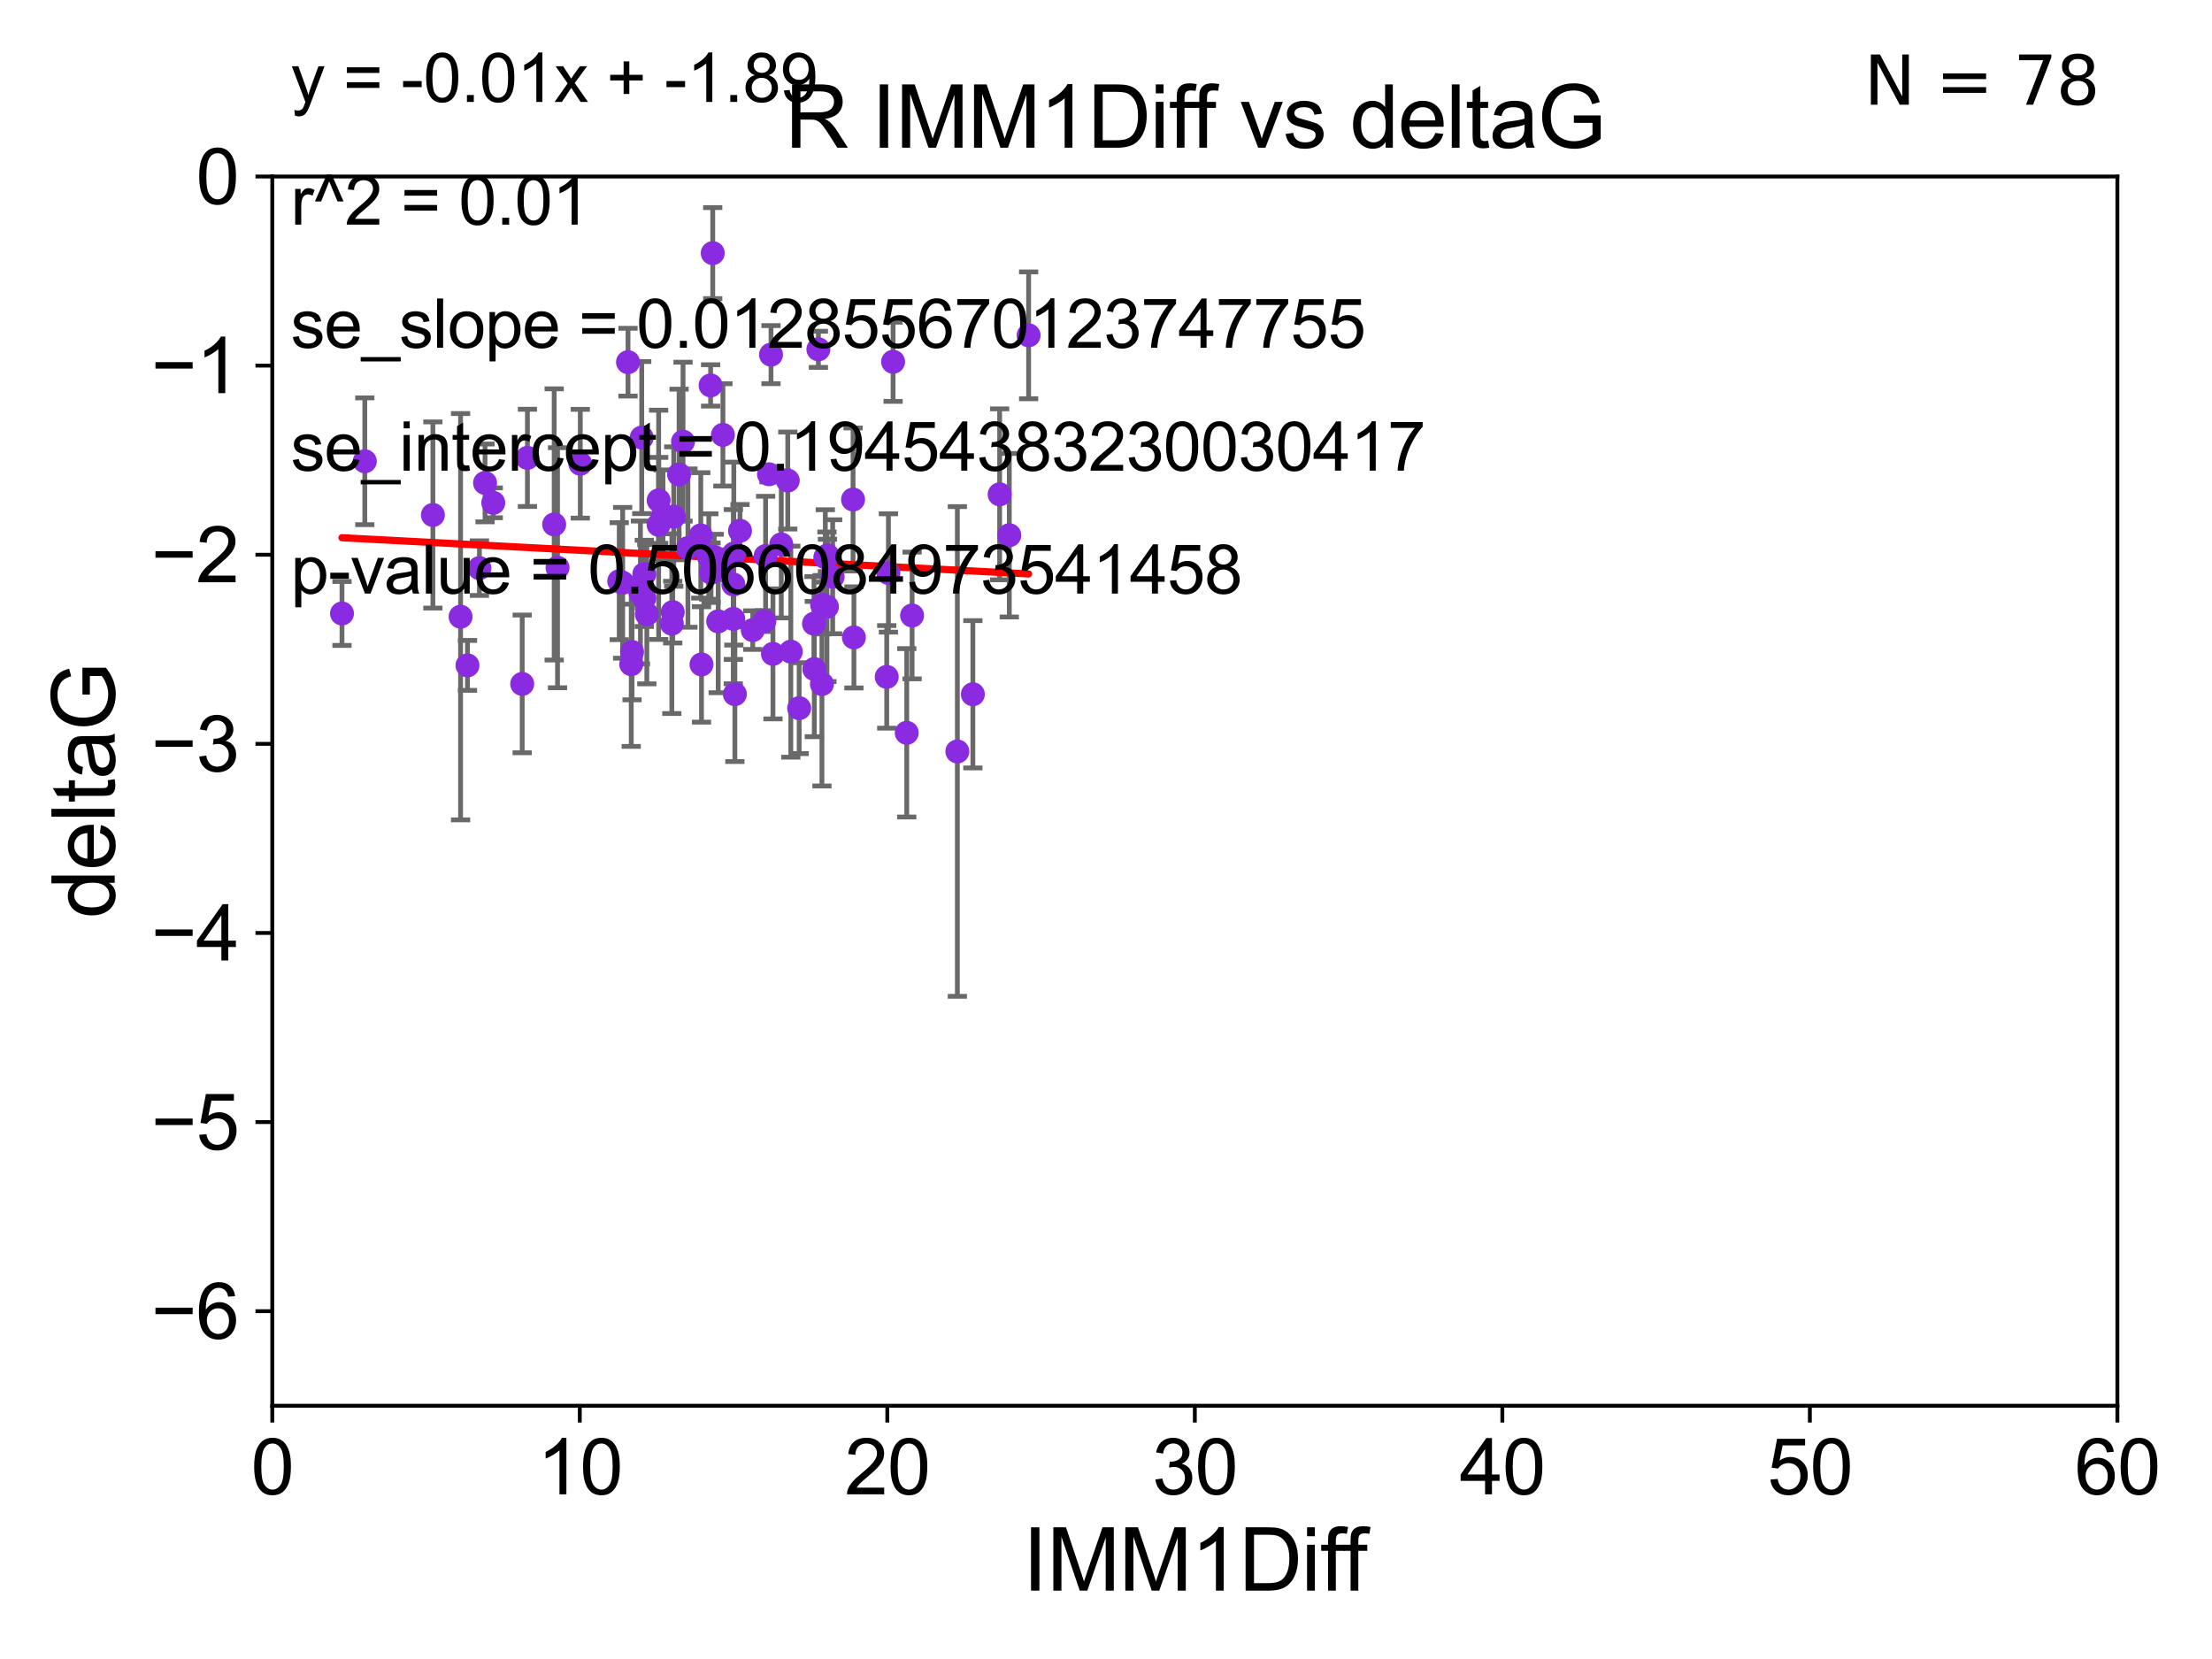<?xml version="1.0" encoding="utf-8" standalone="no"?>
<!DOCTYPE svg PUBLIC "-//W3C//DTD SVG 1.1//EN"
  "http://www.w3.org/Graphics/SVG/1.1/DTD/svg11.dtd">
<svg xmlns:xlink="http://www.w3.org/1999/xlink" width="460.8pt" height="345.6pt" viewBox="0 0 460.8 345.6" xmlns="http://www.w3.org/2000/svg" version="1.1">
 <defs>
  <style type="text/css">*{stroke-linejoin: round; stroke-linecap: butt}</style>
 </defs>
 <g id="figure_1">
  <g id="patch_1">
   <path d="M 0 345.6 
L 460.8 345.6 
L 460.8 0 
L 0 0 
z
" style="fill: #ffffff"/>
  </g>
  <g id="axes_1">
   <g id="patch_2">
    <path d="M 56.72 292.84 
L 441.09 292.84 
L 441.09 36.775 
L 56.72 36.775 
z
" style="fill: #ffffff"/>
   </g>
   <g id="PathCollection_1">
    <defs>
     <path id="m41fcc55605" d="M 0 1.118 
C 0.297 1.118 0.581 1 0.791 0.791 
C 1 0.581 1.118 0.297 1.118 0 
C 1.118 -0.297 1 -0.581 0.791 -0.791 
C 0.581 -1 0.297 -1.118 0 -1.118 
C -0.297 -1.118 -0.581 -1 -0.791 -0.791 
C -1 -0.581 -1.118 -0.297 -1.118 0 
C -1.118 0.297 -1 0.581 -0.791 0.791 
C -0.581 1 -0.297 1.118 0 1.118 
z
" style="stroke: #8a2be2"/>
    </defs>
    <g clip-path="url(#p7e2c92ed39)">
     <use xlink:href="#m41fcc55605" x="171.262" y="125.975" style="fill: #8a2be2; stroke: #8a2be2"/>
     <use xlink:href="#m41fcc55605" x="188.892" y="152.655" style="fill: #8a2be2; stroke: #8a2be2"/>
     <use xlink:href="#m41fcc55605" x="172.268" y="126.398" style="fill: #8a2be2; stroke: #8a2be2"/>
     <use xlink:href="#m41fcc55605" x="95.945" y="128.471" style="fill: #8a2be2; stroke: #8a2be2"/>
     <use xlink:href="#m41fcc55605" x="210.257" y="111.497" style="fill: #8a2be2; stroke: #8a2be2"/>
     <use xlink:href="#m41fcc55605" x="101.044" y="100.602" style="fill: #8a2be2; stroke: #8a2be2"/>
     <use xlink:href="#m41fcc55605" x="148.476" y="52.73" style="fill: #8a2be2; stroke: #8a2be2"/>
     <use xlink:href="#m41fcc55605" x="162.755" y="113.401" style="fill: #8a2be2; stroke: #8a2be2"/>
     <use xlink:href="#m41fcc55605" x="99.872" y="118.351" style="fill: #8a2be2; stroke: #8a2be2"/>
     <use xlink:href="#m41fcc55605" x="152.78" y="121.763" style="fill: #8a2be2; stroke: #8a2be2"/>
     <use xlink:href="#m41fcc55605" x="190.007" y="128.219" style="fill: #8a2be2; stroke: #8a2be2"/>
     <use xlink:href="#m41fcc55605" x="116.144" y="118.266" style="fill: #8a2be2; stroke: #8a2be2"/>
     <use xlink:href="#m41fcc55605" x="148.789" y="116.025" style="fill: #8a2be2; stroke: #8a2be2"/>
     <use xlink:href="#m41fcc55605" x="129.712" y="121.412" style="fill: #8a2be2; stroke: #8a2be2"/>
     <use xlink:href="#m41fcc55605" x="164.741" y="135.753" style="fill: #8a2be2; stroke: #8a2be2"/>
     <use xlink:href="#m41fcc55605" x="133.415" y="123.415" style="fill: #8a2be2; stroke: #8a2be2"/>
     <use xlink:href="#m41fcc55605" x="169.635" y="139.374" style="fill: #8a2be2; stroke: #8a2be2"/>
     <use xlink:href="#m41fcc55605" x="102.755" y="104.75" style="fill: #8a2be2; stroke: #8a2be2"/>
     <use xlink:href="#m41fcc55605" x="137.213" y="104.236" style="fill: #8a2be2; stroke: #8a2be2"/>
     <use xlink:href="#m41fcc55605" x="171.929" y="116.104" style="fill: #8a2be2; stroke: #8a2be2"/>
     <use xlink:href="#m41fcc55605" x="71.243" y="127.795" style="fill: #8a2be2; stroke: #8a2be2"/>
     <use xlink:href="#m41fcc55605" x="131.666" y="135.821" style="fill: #8a2be2; stroke: #8a2be2"/>
     <use xlink:href="#m41fcc55605" x="134.222" y="124.599" style="fill: #8a2be2; stroke: #8a2be2"/>
     <use xlink:href="#m41fcc55605" x="150.558" y="118.056" style="fill: #8a2be2; stroke: #8a2be2"/>
     <use xlink:href="#m41fcc55605" x="152.755" y="128.924" style="fill: #8a2be2; stroke: #8a2be2"/>
     <use xlink:href="#m41fcc55605" x="171.224" y="142.501" style="fill: #8a2be2; stroke: #8a2be2"/>
     <use xlink:href="#m41fcc55605" x="142.287" y="92.003" style="fill: #8a2be2; stroke: #8a2be2"/>
     <use xlink:href="#m41fcc55605" x="141.467" y="98.84" style="fill: #8a2be2; stroke: #8a2be2"/>
     <use xlink:href="#m41fcc55605" x="202.665" y="144.628" style="fill: #8a2be2; stroke: #8a2be2"/>
     <use xlink:href="#m41fcc55605" x="199.437" y="156.543" style="fill: #8a2be2; stroke: #8a2be2"/>
     <use xlink:href="#m41fcc55605" x="109.872" y="95.384" style="fill: #8a2be2; stroke: #8a2be2"/>
     <use xlink:href="#m41fcc55605" x="161.019" y="136.213" style="fill: #8a2be2; stroke: #8a2be2"/>
     <use xlink:href="#m41fcc55605" x="148.123" y="119.305" style="fill: #8a2be2; stroke: #8a2be2"/>
     <use xlink:href="#m41fcc55605" x="108.783" y="142.471" style="fill: #8a2be2; stroke: #8a2be2"/>
     <use xlink:href="#m41fcc55605" x="130.827" y="75.449" style="fill: #8a2be2; stroke: #8a2be2"/>
     <use xlink:href="#m41fcc55605" x="140.353" y="107.61" style="fill: #8a2be2; stroke: #8a2be2"/>
     <use xlink:href="#m41fcc55605" x="147.656" y="115.93" style="fill: #8a2be2; stroke: #8a2be2"/>
     <use xlink:href="#m41fcc55605" x="97.386" y="138.61" style="fill: #8a2be2; stroke: #8a2be2"/>
     <use xlink:href="#m41fcc55605" x="137.207" y="109.33" style="fill: #8a2be2; stroke: #8a2be2"/>
     <use xlink:href="#m41fcc55605" x="172.377" y="115.7" style="fill: #8a2be2; stroke: #8a2be2"/>
     <use xlink:href="#m41fcc55605" x="134.747" y="127.947" style="fill: #8a2be2; stroke: #8a2be2"/>
     <use xlink:href="#m41fcc55605" x="159.231" y="129.378" style="fill: #8a2be2; stroke: #8a2be2"/>
     <use xlink:href="#m41fcc55605" x="214.28" y="69.854" style="fill: #8a2be2; stroke: #8a2be2"/>
     <use xlink:href="#m41fcc55605" x="153.088" y="144.606" style="fill: #8a2be2; stroke: #8a2be2"/>
     <use xlink:href="#m41fcc55605" x="177.886" y="132.782" style="fill: #8a2be2; stroke: #8a2be2"/>
     <use xlink:href="#m41fcc55605" x="150.596" y="90.596" style="fill: #8a2be2; stroke: #8a2be2"/>
     <use xlink:href="#m41fcc55605" x="146.137" y="138.415" style="fill: #8a2be2; stroke: #8a2be2"/>
     <use xlink:href="#m41fcc55605" x="152.87" y="115.326" style="fill: #8a2be2; stroke: #8a2be2"/>
     <use xlink:href="#m41fcc55605" x="134.222" y="119.589" style="fill: #8a2be2; stroke: #8a2be2"/>
     <use xlink:href="#m41fcc55605" x="129.001" y="121.069" style="fill: #8a2be2; stroke: #8a2be2"/>
     <use xlink:href="#m41fcc55605" x="143.306" y="114.174" style="fill: #8a2be2; stroke: #8a2be2"/>
     <use xlink:href="#m41fcc55605" x="149.616" y="129.44" style="fill: #8a2be2; stroke: #8a2be2"/>
     <use xlink:href="#m41fcc55605" x="148.034" y="80.289" style="fill: #8a2be2; stroke: #8a2be2"/>
     <use xlink:href="#m41fcc55605" x="166.483" y="147.524" style="fill: #8a2be2; stroke: #8a2be2"/>
     <use xlink:href="#m41fcc55605" x="138.11" y="107.309" style="fill: #8a2be2; stroke: #8a2be2"/>
     <use xlink:href="#m41fcc55605" x="139.955" y="129.922" style="fill: #8a2be2; stroke: #8a2be2"/>
     <use xlink:href="#m41fcc55605" x="131.499" y="138.365" style="fill: #8a2be2; stroke: #8a2be2"/>
     <use xlink:href="#m41fcc55605" x="160.192" y="98.796" style="fill: #8a2be2; stroke: #8a2be2"/>
     <use xlink:href="#m41fcc55605" x="115.445" y="109.248" style="fill: #8a2be2; stroke: #8a2be2"/>
     <use xlink:href="#m41fcc55605" x="170.487" y="72.771" style="fill: #8a2be2; stroke: #8a2be2"/>
     <use xlink:href="#m41fcc55605" x="185.074" y="119.359" style="fill: #8a2be2; stroke: #8a2be2"/>
     <use xlink:href="#m41fcc55605" x="90.179" y="107.279" style="fill: #8a2be2; stroke: #8a2be2"/>
     <use xlink:href="#m41fcc55605" x="160.615" y="73.879" style="fill: #8a2be2; stroke: #8a2be2"/>
     <use xlink:href="#m41fcc55605" x="154.158" y="110.57" style="fill: #8a2be2; stroke: #8a2be2"/>
     <use xlink:href="#m41fcc55605" x="120.884" y="96.604" style="fill: #8a2be2; stroke: #8a2be2"/>
     <use xlink:href="#m41fcc55605" x="159.494" y="115.83" style="fill: #8a2be2; stroke: #8a2be2"/>
     <use xlink:href="#m41fcc55605" x="140.141" y="127.515" style="fill: #8a2be2; stroke: #8a2be2"/>
     <use xlink:href="#m41fcc55605" x="208.245" y="102.978" style="fill: #8a2be2; stroke: #8a2be2"/>
     <use xlink:href="#m41fcc55605" x="145.984" y="111.535" style="fill: #8a2be2; stroke: #8a2be2"/>
     <use xlink:href="#m41fcc55605" x="173.46" y="120.149" style="fill: #8a2be2; stroke: #8a2be2"/>
     <use xlink:href="#m41fcc55605" x="75.996" y="96.091" style="fill: #8a2be2; stroke: #8a2be2"/>
     <use xlink:href="#m41fcc55605" x="186.048" y="75.367" style="fill: #8a2be2; stroke: #8a2be2"/>
     <use xlink:href="#m41fcc55605" x="133.684" y="91.155" style="fill: #8a2be2; stroke: #8a2be2"/>
     <use xlink:href="#m41fcc55605" x="156.81" y="131.262" style="fill: #8a2be2; stroke: #8a2be2"/>
     <use xlink:href="#m41fcc55605" x="184.722" y="141.006" style="fill: #8a2be2; stroke: #8a2be2"/>
     <use xlink:href="#m41fcc55605" x="169.571" y="129.925" style="fill: #8a2be2; stroke: #8a2be2"/>
     <use xlink:href="#m41fcc55605" x="177.707" y="104.057" style="fill: #8a2be2; stroke: #8a2be2"/>
     <use xlink:href="#m41fcc55605" x="164.107" y="100.104" style="fill: #8a2be2; stroke: #8a2be2"/>
    </g>
   </g>
   <g id="matplotlib.axis_1">
    <g id="xtick_1">
     <g id="line2d_1">
      <defs>
       <path id="mc88bd5c685" d="M 0 0 
L 0 3.5 
" style="stroke: #000000; stroke-width: 0.8"/>
      </defs>
      <g>
       <use xlink:href="#mc88bd5c685" x="56.72" y="292.84" style="stroke: #000000; stroke-width: 0.8"/>
      </g>
     </g>
     <g id="text_1">
      <!-- 0 -->
      <g transform="translate(52.271 311.293)scale(0.16 -0.16)">
       <defs>
        <path id="ArialMT-30" d="M 266 2259 
Q 266 3072 433 3567 
Q 600 4063 929 4331 
Q 1259 4600 1759 4600 
Q 2128 4600 2406 4451 
Q 2684 4303 2865 4023 
Q 3047 3744 3150 3342 
Q 3253 2941 3253 2259 
Q 3253 1453 3087 958 
Q 2922 463 2592 192 
Q 2263 -78 1759 -78 
Q 1097 -78 719 397 
Q 266 969 266 2259 
z
M 844 2259 
Q 844 1131 1108 757 
Q 1372 384 1759 384 
Q 2147 384 2411 759 
Q 2675 1134 2675 2259 
Q 2675 3391 2411 3762 
Q 2147 4134 1753 4134 
Q 1366 4134 1134 3806 
Q 844 3388 844 2259 
z
" transform="scale(0.016)"/>
       </defs>
       <use xlink:href="#ArialMT-30"/>
      </g>
     </g>
    </g>
    <g id="xtick_2">
     <g id="line2d_2">
      <g>
       <use xlink:href="#mc88bd5c685" x="120.782" y="292.84" style="stroke: #000000; stroke-width: 0.8"/>
      </g>
     </g>
     <g id="text_2">
      <!-- 10 -->
      <g transform="translate(111.884 311.293)scale(0.16 -0.16)">
       <defs>
        <path id="ArialMT-31" d="M 2384 0 
L 1822 0 
L 1822 3584 
Q 1619 3391 1289 3197 
Q 959 3003 697 2906 
L 697 3450 
Q 1169 3672 1522 3987 
Q 1875 4303 2022 4600 
L 2384 4600 
L 2384 0 
z
" transform="scale(0.016)"/>
       </defs>
       <use xlink:href="#ArialMT-31"/>
       <use xlink:href="#ArialMT-30" x="55.615"/>
      </g>
     </g>
    </g>
    <g id="xtick_3">
     <g id="line2d_3">
      <g>
       <use xlink:href="#mc88bd5c685" x="184.843" y="292.84" style="stroke: #000000; stroke-width: 0.8"/>
      </g>
     </g>
     <g id="text_3">
      <!-- 20 -->
      <g transform="translate(175.946 311.293)scale(0.16 -0.16)">
       <defs>
        <path id="ArialMT-32" d="M 3222 541 
L 3222 0 
L 194 0 
Q 188 203 259 391 
Q 375 700 629 1000 
Q 884 1300 1366 1694 
Q 2113 2306 2375 2664 
Q 2638 3022 2638 3341 
Q 2638 3675 2398 3904 
Q 2159 4134 1775 4134 
Q 1369 4134 1125 3890 
Q 881 3647 878 3216 
L 300 3275 
Q 359 3922 746 4261 
Q 1134 4600 1788 4600 
Q 2447 4600 2831 4234 
Q 3216 3869 3216 3328 
Q 3216 3053 3103 2787 
Q 2991 2522 2730 2228 
Q 2469 1934 1863 1422 
Q 1356 997 1212 845 
Q 1069 694 975 541 
L 3222 541 
z
" transform="scale(0.016)"/>
       </defs>
       <use xlink:href="#ArialMT-32"/>
       <use xlink:href="#ArialMT-30" x="55.615"/>
      </g>
     </g>
    </g>
    <g id="xtick_4">
     <g id="line2d_4">
      <g>
       <use xlink:href="#mc88bd5c685" x="248.905" y="292.84" style="stroke: #000000; stroke-width: 0.8"/>
      </g>
     </g>
     <g id="text_4">
      <!-- 30 -->
      <g transform="translate(240.007 311.293)scale(0.16 -0.16)">
       <defs>
        <path id="ArialMT-33" d="M 269 1209 
L 831 1284 
Q 928 806 1161 595 
Q 1394 384 1728 384 
Q 2125 384 2398 659 
Q 2672 934 2672 1341 
Q 2672 1728 2419 1979 
Q 2166 2231 1775 2231 
Q 1616 2231 1378 2169 
L 1441 2663 
Q 1497 2656 1531 2656 
Q 1891 2656 2178 2843 
Q 2466 3031 2466 3422 
Q 2466 3731 2256 3934 
Q 2047 4138 1716 4138 
Q 1388 4138 1169 3931 
Q 950 3725 888 3313 
L 325 3413 
Q 428 3978 793 4289 
Q 1159 4600 1703 4600 
Q 2078 4600 2393 4439 
Q 2709 4278 2876 4000 
Q 3044 3722 3044 3409 
Q 3044 3113 2884 2869 
Q 2725 2625 2413 2481 
Q 2819 2388 3044 2092 
Q 3269 1797 3269 1353 
Q 3269 753 2831 336 
Q 2394 -81 1725 -81 
Q 1122 -81 723 278 
Q 325 638 269 1209 
z
" transform="scale(0.016)"/>
       </defs>
       <use xlink:href="#ArialMT-33"/>
       <use xlink:href="#ArialMT-30" x="55.615"/>
      </g>
     </g>
    </g>
    <g id="xtick_5">
     <g id="line2d_5">
      <g>
       <use xlink:href="#mc88bd5c685" x="312.967" y="292.84" style="stroke: #000000; stroke-width: 0.8"/>
      </g>
     </g>
     <g id="text_5">
      <!-- 40 -->
      <g transform="translate(304.069 311.293)scale(0.16 -0.16)">
       <defs>
        <path id="ArialMT-34" d="M 2069 0 
L 2069 1097 
L 81 1097 
L 81 1613 
L 2172 4581 
L 2631 4581 
L 2631 1613 
L 3250 1613 
L 3250 1097 
L 2631 1097 
L 2631 0 
L 2069 0 
z
M 2069 1613 
L 2069 3678 
L 634 1613 
L 2069 1613 
z
" transform="scale(0.016)"/>
       </defs>
       <use xlink:href="#ArialMT-34"/>
       <use xlink:href="#ArialMT-30" x="55.615"/>
      </g>
     </g>
    </g>
    <g id="xtick_6">
     <g id="line2d_6">
      <g>
       <use xlink:href="#mc88bd5c685" x="377.028" y="292.84" style="stroke: #000000; stroke-width: 0.8"/>
      </g>
     </g>
     <g id="text_6">
      <!-- 50 -->
      <g transform="translate(368.131 311.293)scale(0.16 -0.16)">
       <defs>
        <path id="ArialMT-35" d="M 266 1200 
L 856 1250 
Q 922 819 1161 601 
Q 1400 384 1738 384 
Q 2144 384 2425 690 
Q 2706 997 2706 1503 
Q 2706 1984 2436 2262 
Q 2166 2541 1728 2541 
Q 1456 2541 1237 2417 
Q 1019 2294 894 2097 
L 366 2166 
L 809 4519 
L 3088 4519 
L 3088 3981 
L 1259 3981 
L 1013 2750 
Q 1425 3038 1878 3038 
Q 2478 3038 2890 2622 
Q 3303 2206 3303 1553 
Q 3303 931 2941 478 
Q 2500 -78 1738 -78 
Q 1113 -78 717 272 
Q 322 622 266 1200 
z
" transform="scale(0.016)"/>
       </defs>
       <use xlink:href="#ArialMT-35"/>
       <use xlink:href="#ArialMT-30" x="55.615"/>
      </g>
     </g>
    </g>
    <g id="xtick_7">
     <g id="line2d_7">
      <g>
       <use xlink:href="#mc88bd5c685" x="441.09" y="292.84" style="stroke: #000000; stroke-width: 0.8"/>
      </g>
     </g>
     <g id="text_7">
      <!-- 60 -->
      <g transform="translate(432.192 311.293)scale(0.16 -0.16)">
       <defs>
        <path id="ArialMT-36" d="M 3184 3459 
L 2625 3416 
Q 2550 3747 2413 3897 
Q 2184 4138 1850 4138 
Q 1581 4138 1378 3988 
Q 1113 3794 959 3422 
Q 806 3050 800 2363 
Q 1003 2672 1297 2822 
Q 1591 2972 1913 2972 
Q 2475 2972 2870 2558 
Q 3266 2144 3266 1488 
Q 3266 1056 3080 686 
Q 2894 316 2569 119 
Q 2244 -78 1831 -78 
Q 1128 -78 684 439 
Q 241 956 241 2144 
Q 241 3472 731 4075 
Q 1159 4600 1884 4600 
Q 2425 4600 2770 4297 
Q 3116 3994 3184 3459 
z
M 888 1484 
Q 888 1194 1011 928 
Q 1134 663 1356 523 
Q 1578 384 1822 384 
Q 2178 384 2434 671 
Q 2691 959 2691 1453 
Q 2691 1928 2437 2201 
Q 2184 2475 1800 2475 
Q 1419 2475 1153 2201 
Q 888 1928 888 1484 
z
" transform="scale(0.016)"/>
       </defs>
       <use xlink:href="#ArialMT-36"/>
       <use xlink:href="#ArialMT-30" x="55.615"/>
      </g>
     </g>
    </g>
    <g id="text_8">
     <!-- IMM1Diff -->
     <g transform="translate(213.064 331.357)scale(0.18 -0.18)">
      <defs>
       <path id="ArialMT-49" d="M 597 0 
L 597 4581 
L 1203 4581 
L 1203 0 
L 597 0 
z
" transform="scale(0.016)"/>
       <path id="ArialMT-4d" d="M 475 0 
L 475 4581 
L 1388 4581 
L 2472 1338 
Q 2622 884 2691 659 
Q 2769 909 2934 1394 
L 4031 4581 
L 4847 4581 
L 4847 0 
L 4263 0 
L 4263 3834 
L 2931 0 
L 2384 0 
L 1059 3900 
L 1059 0 
L 475 0 
z
" transform="scale(0.016)"/>
       <path id="ArialMT-44" d="M 494 0 
L 494 4581 
L 2072 4581 
Q 2606 4581 2888 4516 
Q 3281 4425 3559 4188 
Q 3922 3881 4101 3404 
Q 4281 2928 4281 2316 
Q 4281 1794 4159 1391 
Q 4038 988 3847 723 
Q 3656 459 3429 307 
Q 3203 156 2883 78 
Q 2563 0 2147 0 
L 494 0 
z
M 1100 541 
L 2078 541 
Q 2531 541 2789 625 
Q 3047 709 3200 863 
Q 3416 1078 3536 1442 
Q 3656 1806 3656 2325 
Q 3656 3044 3420 3430 
Q 3184 3816 2847 3947 
Q 2603 4041 2063 4041 
L 1100 4041 
L 1100 541 
z
" transform="scale(0.016)"/>
       <path id="ArialMT-69" d="M 425 3934 
L 425 4581 
L 988 4581 
L 988 3934 
L 425 3934 
z
M 425 0 
L 425 3319 
L 988 3319 
L 988 0 
L 425 0 
z
" transform="scale(0.016)"/>
       <path id="ArialMT-66" d="M 556 0 
L 556 2881 
L 59 2881 
L 59 3319 
L 556 3319 
L 556 3672 
Q 556 4006 616 4169 
Q 697 4388 901 4523 
Q 1106 4659 1475 4659 
Q 1713 4659 2000 4603 
L 1916 4113 
Q 1741 4144 1584 4144 
Q 1328 4144 1222 4034 
Q 1116 3925 1116 3625 
L 1116 3319 
L 1763 3319 
L 1763 2881 
L 1116 2881 
L 1116 0 
L 556 0 
z
" transform="scale(0.016)"/>
      </defs>
      <use xlink:href="#ArialMT-49"/>
      <use xlink:href="#ArialMT-4d" x="27.783"/>
      <use xlink:href="#ArialMT-4d" x="111.084"/>
      <use xlink:href="#ArialMT-31" x="194.385"/>
      <use xlink:href="#ArialMT-44" x="250"/>
      <use xlink:href="#ArialMT-69" x="322.217"/>
      <use xlink:href="#ArialMT-66" x="344.434"/>
      <use xlink:href="#ArialMT-66" x="370.467"/>
     </g>
    </g>
   </g>
   <g id="matplotlib.axis_2">
    <g id="ytick_1">
     <g id="line2d_8">
      <defs>
       <path id="m6ccb18ae07" d="M 0 0 
L -3.5 0 
" style="stroke: #000000; stroke-width: 0.8"/>
      </defs>
      <g>
       <use xlink:href="#m6ccb18ae07" x="56.72" y="273.143" style="stroke: #000000; stroke-width: 0.8"/>
      </g>
     </g>
     <g id="text_9">
      <!-- −6 -->
      <g transform="translate(31.477 278.869)scale(0.16 -0.16)">
       <defs>
        <path id="ArialMT-2212" d="M 3381 1997 
L 356 1997 
L 356 2522 
L 3381 2522 
L 3381 1997 
z
" transform="scale(0.016)"/>
       </defs>
       <use xlink:href="#ArialMT-2212"/>
       <use xlink:href="#ArialMT-36" x="58.398"/>
      </g>
     </g>
    </g>
    <g id="ytick_2">
     <g id="line2d_9">
      <g>
       <use xlink:href="#m6ccb18ae07" x="56.72" y="233.748" style="stroke: #000000; stroke-width: 0.8"/>
      </g>
     </g>
     <g id="text_10">
      <!-- −5 -->
      <g transform="translate(31.477 239.474)scale(0.16 -0.16)">
       <use xlink:href="#ArialMT-2212"/>
       <use xlink:href="#ArialMT-35" x="58.398"/>
      </g>
     </g>
    </g>
    <g id="ytick_3">
     <g id="line2d_10">
      <g>
       <use xlink:href="#m6ccb18ae07" x="56.72" y="194.353" style="stroke: #000000; stroke-width: 0.8"/>
      </g>
     </g>
     <g id="text_11">
      <!-- −4 -->
      <g transform="translate(31.477 200.08)scale(0.16 -0.16)">
       <use xlink:href="#ArialMT-2212"/>
       <use xlink:href="#ArialMT-34" x="58.398"/>
      </g>
     </g>
    </g>
    <g id="ytick_4">
     <g id="line2d_11">
      <g>
       <use xlink:href="#m6ccb18ae07" x="56.72" y="154.959" style="stroke: #000000; stroke-width: 0.8"/>
      </g>
     </g>
     <g id="text_12">
      <!-- −3 -->
      <g transform="translate(31.477 160.685)scale(0.16 -0.16)">
       <use xlink:href="#ArialMT-2212"/>
       <use xlink:href="#ArialMT-33" x="58.398"/>
      </g>
     </g>
    </g>
    <g id="ytick_5">
     <g id="line2d_12">
      <g>
       <use xlink:href="#m6ccb18ae07" x="56.72" y="115.564" style="stroke: #000000; stroke-width: 0.8"/>
      </g>
     </g>
     <g id="text_13">
      <!-- −2 -->
      <g transform="translate(31.477 121.29)scale(0.16 -0.16)">
       <use xlink:href="#ArialMT-2212"/>
       <use xlink:href="#ArialMT-32" x="58.398"/>
      </g>
     </g>
    </g>
    <g id="ytick_6">
     <g id="line2d_13">
      <g>
       <use xlink:href="#m6ccb18ae07" x="56.72" y="76.17" style="stroke: #000000; stroke-width: 0.8"/>
      </g>
     </g>
     <g id="text_14">
      <!-- −1 -->
      <g transform="translate(31.477 81.896)scale(0.16 -0.16)">
       <use xlink:href="#ArialMT-2212"/>
       <use xlink:href="#ArialMT-31" x="58.398"/>
      </g>
     </g>
    </g>
    <g id="ytick_7">
     <g id="line2d_14">
      <g>
       <use xlink:href="#m6ccb18ae07" x="56.72" y="36.775" style="stroke: #000000; stroke-width: 0.8"/>
      </g>
     </g>
     <g id="text_15">
      <!-- 0 -->
      <g transform="translate(40.822 42.501)scale(0.16 -0.16)">
       <use xlink:href="#ArialMT-30"/>
      </g>
     </g>
    </g>
    <g id="text_16">
     <!-- deltaG -->
     <g transform="translate(23.9 191.322)rotate(-90)scale(0.18 -0.18)">
      <defs>
       <path id="ArialMT-64" d="M 2575 0 
L 2575 419 
Q 2259 -75 1647 -75 
Q 1250 -75 917 144 
Q 584 363 401 755 
Q 219 1147 219 1656 
Q 219 2153 384 2558 
Q 550 2963 881 3178 
Q 1213 3394 1622 3394 
Q 1922 3394 2156 3267 
Q 2391 3141 2538 2938 
L 2538 4581 
L 3097 4581 
L 3097 0 
L 2575 0 
z
M 797 1656 
Q 797 1019 1065 703 
Q 1334 388 1700 388 
Q 2069 388 2326 689 
Q 2584 991 2584 1609 
Q 2584 2291 2321 2609 
Q 2059 2928 1675 2928 
Q 1300 2928 1048 2622 
Q 797 2316 797 1656 
z
" transform="scale(0.016)"/>
       <path id="ArialMT-65" d="M 2694 1069 
L 3275 997 
Q 3138 488 2766 206 
Q 2394 -75 1816 -75 
Q 1088 -75 661 373 
Q 234 822 234 1631 
Q 234 2469 665 2931 
Q 1097 3394 1784 3394 
Q 2450 3394 2872 2941 
Q 3294 2488 3294 1666 
Q 3294 1616 3291 1516 
L 816 1516 
Q 847 969 1125 678 
Q 1403 388 1819 388 
Q 2128 388 2347 550 
Q 2566 713 2694 1069 
z
M 847 1978 
L 2700 1978 
Q 2663 2397 2488 2606 
Q 2219 2931 1791 2931 
Q 1403 2931 1139 2672 
Q 875 2413 847 1978 
z
" transform="scale(0.016)"/>
       <path id="ArialMT-6c" d="M 409 0 
L 409 4581 
L 972 4581 
L 972 0 
L 409 0 
z
" transform="scale(0.016)"/>
       <path id="ArialMT-74" d="M 1650 503 
L 1731 6 
Q 1494 -44 1306 -44 
Q 1000 -44 831 53 
Q 663 150 594 308 
Q 525 466 525 972 
L 525 2881 
L 113 2881 
L 113 3319 
L 525 3319 
L 525 4141 
L 1084 4478 
L 1084 3319 
L 1650 3319 
L 1650 2881 
L 1084 2881 
L 1084 941 
Q 1084 700 1114 631 
Q 1144 563 1211 522 
Q 1278 481 1403 481 
Q 1497 481 1650 503 
z
" transform="scale(0.016)"/>
       <path id="ArialMT-61" d="M 2588 409 
Q 2275 144 1986 34 
Q 1697 -75 1366 -75 
Q 819 -75 525 192 
Q 231 459 231 875 
Q 231 1119 342 1320 
Q 453 1522 633 1644 
Q 813 1766 1038 1828 
Q 1203 1872 1538 1913 
Q 2219 1994 2541 2106 
Q 2544 2222 2544 2253 
Q 2544 2597 2384 2738 
Q 2169 2928 1744 2928 
Q 1347 2928 1158 2789 
Q 969 2650 878 2297 
L 328 2372 
Q 403 2725 575 2942 
Q 747 3159 1072 3276 
Q 1397 3394 1825 3394 
Q 2250 3394 2515 3294 
Q 2781 3194 2906 3042 
Q 3031 2891 3081 2659 
Q 3109 2516 3109 2141 
L 3109 1391 
Q 3109 606 3145 398 
Q 3181 191 3288 0 
L 2700 0 
Q 2613 175 2588 409 
z
M 2541 1666 
Q 2234 1541 1622 1453 
Q 1275 1403 1131 1340 
Q 988 1278 909 1158 
Q 831 1038 831 891 
Q 831 666 1001 516 
Q 1172 366 1500 366 
Q 1825 366 2078 508 
Q 2331 650 2450 897 
Q 2541 1088 2541 1459 
L 2541 1666 
z
" transform="scale(0.016)"/>
       <path id="ArialMT-47" d="M 2638 1797 
L 2638 2334 
L 4578 2338 
L 4578 638 
Q 4131 281 3656 101 
Q 3181 -78 2681 -78 
Q 2006 -78 1454 211 
Q 903 500 622 1047 
Q 341 1594 341 2269 
Q 341 2938 620 3517 
Q 900 4097 1425 4378 
Q 1950 4659 2634 4659 
Q 3131 4659 3532 4498 
Q 3934 4338 4162 4050 
Q 4391 3763 4509 3300 
L 3963 3150 
Q 3859 3500 3706 3700 
Q 3553 3900 3268 4020 
Q 2984 4141 2638 4141 
Q 2222 4141 1919 4014 
Q 1616 3888 1430 3681 
Q 1244 3475 1141 3228 
Q 966 2803 966 2306 
Q 966 1694 1177 1281 
Q 1388 869 1791 669 
Q 2194 469 2647 469 
Q 3041 469 3416 620 
Q 3791 772 3984 944 
L 3984 1797 
L 2638 1797 
z
" transform="scale(0.016)"/>
      </defs>
      <use xlink:href="#ArialMT-64"/>
      <use xlink:href="#ArialMT-65" x="55.615"/>
      <use xlink:href="#ArialMT-6c" x="111.23"/>
      <use xlink:href="#ArialMT-74" x="133.447"/>
      <use xlink:href="#ArialMT-61" x="161.23"/>
      <use xlink:href="#ArialMT-47" x="216.846"/>
     </g>
    </g>
   </g>
   <g id="LineCollection_1">
    <path d="M 171.262 132.06 
L 171.262 119.889 
" clip-path="url(#p7e2c92ed39)" style="fill: none; stroke: #696969"/>
    <path d="M 188.892 170.192 
L 188.892 135.118 
" clip-path="url(#p7e2c92ed39)" style="fill: none; stroke: #696969"/>
    <path d="M 172.268 141.975 
L 172.268 110.82 
" clip-path="url(#p7e2c92ed39)" style="fill: none; stroke: #696969"/>
    <path d="M 95.945 170.789 
L 95.945 86.153 
" clip-path="url(#p7e2c92ed39)" style="fill: none; stroke: #696969"/>
    <path d="M 210.257 128.53 
L 210.257 94.464 
" clip-path="url(#p7e2c92ed39)" style="fill: none; stroke: #696969"/>
    <path d="M 101.044 108.703 
L 101.044 92.501 
" clip-path="url(#p7e2c92ed39)" style="fill: none; stroke: #696969"/>
    <path d="M 148.476 62.211 
L 148.476 43.25 
" clip-path="url(#p7e2c92ed39)" style="fill: none; stroke: #696969"/>
    <path d="M 162.755 128.721 
L 162.755 98.08 
" clip-path="url(#p7e2c92ed39)" style="fill: none; stroke: #696969"/>
    <path d="M 99.872 124.042 
L 99.872 112.66 
" clip-path="url(#p7e2c92ed39)" style="fill: none; stroke: #696969"/>
    <path d="M 152.78 137.369 
L 152.78 106.157 
" clip-path="url(#p7e2c92ed39)" style="fill: none; stroke: #696969"/>
    <path d="M 190.007 141.42 
L 190.007 115.017 
" clip-path="url(#p7e2c92ed39)" style="fill: none; stroke: #696969"/>
    <path d="M 116.144 143.271 
L 116.144 93.262 
" clip-path="url(#p7e2c92ed39)" style="fill: none; stroke: #696969"/>
    <path d="M 148.789 120.753 
L 148.789 111.297 
" clip-path="url(#p7e2c92ed39)" style="fill: none; stroke: #696969"/>
    <path d="M 129.712 137.116 
L 129.712 105.707 
" clip-path="url(#p7e2c92ed39)" style="fill: none; stroke: #696969"/>
    <path d="M 164.741 157.736 
L 164.741 113.769 
" clip-path="url(#p7e2c92ed39)" style="fill: none; stroke: #696969"/>
    <path d="M 133.415 138.289 
L 133.415 108.541 
" clip-path="url(#p7e2c92ed39)" style="fill: none; stroke: #696969"/>
    <path d="M 169.635 153.466 
L 169.635 125.283 
" clip-path="url(#p7e2c92ed39)" style="fill: none; stroke: #696969"/>
    <path d="M 102.755 107.858 
L 102.755 101.641 
" clip-path="url(#p7e2c92ed39)" style="fill: none; stroke: #696969"/>
    <path d="M 137.213 113.191 
L 137.213 95.281 
" clip-path="url(#p7e2c92ed39)" style="fill: none; stroke: #696969"/>
    <path d="M 171.929 126.024 
L 171.929 106.184 
" clip-path="url(#p7e2c92ed39)" style="fill: none; stroke: #696969"/>
    <path d="M 71.243 134.455 
L 71.243 121.134 
" clip-path="url(#p7e2c92ed39)" style="fill: none; stroke: #696969"/>
    <path d="M 131.666 145.785 
L 131.666 125.857 
" clip-path="url(#p7e2c92ed39)" style="fill: none; stroke: #696969"/>
    <path d="M 134.222 130.516 
L 134.222 118.683 
" clip-path="url(#p7e2c92ed39)" style="fill: none; stroke: #696969"/>
    <path d="M 150.558 119.611 
L 150.558 116.502 
" clip-path="url(#p7e2c92ed39)" style="fill: none; stroke: #696969"/>
    <path d="M 152.755 142.44 
L 152.755 115.408 
" clip-path="url(#p7e2c92ed39)" style="fill: none; stroke: #696969"/>
    <path d="M 171.224 163.736 
L 171.224 121.267 
" clip-path="url(#p7e2c92ed39)" style="fill: none; stroke: #696969"/>
    <path d="M 142.287 108.553 
L 142.287 75.452 
" clip-path="url(#p7e2c92ed39)" style="fill: none; stroke: #696969"/>
    <path d="M 141.467 116.61 
L 141.467 81.07 
" clip-path="url(#p7e2c92ed39)" style="fill: none; stroke: #696969"/>
    <path d="M 202.665 159.969 
L 202.665 129.286 
" clip-path="url(#p7e2c92ed39)" style="fill: none; stroke: #696969"/>
    <path d="M 199.437 207.549 
L 199.437 105.537 
" clip-path="url(#p7e2c92ed39)" style="fill: none; stroke: #696969"/>
    <path d="M 109.872 105.512 
L 109.872 85.256 
" clip-path="url(#p7e2c92ed39)" style="fill: none; stroke: #696969"/>
    <path d="M 161.019 149.758 
L 161.019 122.668 
" clip-path="url(#p7e2c92ed39)" style="fill: none; stroke: #696969"/>
    <path d="M 148.123 125.499 
L 148.123 113.11 
" clip-path="url(#p7e2c92ed39)" style="fill: none; stroke: #696969"/>
    <path d="M 108.783 156.814 
L 108.783 128.128 
" clip-path="url(#p7e2c92ed39)" style="fill: none; stroke: #696969"/>
    <path d="M 130.827 82.51 
L 130.827 68.388 
" clip-path="url(#p7e2c92ed39)" style="fill: none; stroke: #696969"/>
    <path d="M 140.353 122.134 
L 140.353 93.085 
" clip-path="url(#p7e2c92ed39)" style="fill: none; stroke: #696969"/>
    <path d="M 147.656 124.826 
L 147.656 107.035 
" clip-path="url(#p7e2c92ed39)" style="fill: none; stroke: #696969"/>
    <path d="M 97.386 143.811 
L 97.386 133.41 
" clip-path="url(#p7e2c92ed39)" style="fill: none; stroke: #696969"/>
    <path d="M 137.207 133.209 
L 137.207 85.451 
" clip-path="url(#p7e2c92ed39)" style="fill: none; stroke: #696969"/>
    <path d="M 172.377 119.063 
L 172.377 112.336 
" clip-path="url(#p7e2c92ed39)" style="fill: none; stroke: #696969"/>
    <path d="M 134.747 142.455 
L 134.747 113.438 
" clip-path="url(#p7e2c92ed39)" style="fill: none; stroke: #696969"/>
    <path d="M 159.231 131.544 
L 159.231 127.212 
" clip-path="url(#p7e2c92ed39)" style="fill: none; stroke: #696969"/>
    <path d="M 214.28 83.067 
L 214.28 56.641 
" clip-path="url(#p7e2c92ed39)" style="fill: none; stroke: #696969"/>
    <path d="M 153.088 158.641 
L 153.088 130.571 
" clip-path="url(#p7e2c92ed39)" style="fill: none; stroke: #696969"/>
    <path d="M 177.886 143.315 
L 177.886 122.25 
" clip-path="url(#p7e2c92ed39)" style="fill: none; stroke: #696969"/>
    <path d="M 150.596 101.254 
L 150.596 79.939 
" clip-path="url(#p7e2c92ed39)" style="fill: none; stroke: #696969"/>
    <path d="M 146.137 150.434 
L 146.137 126.395 
" clip-path="url(#p7e2c92ed39)" style="fill: none; stroke: #696969"/>
    <path d="M 152.87 134.381 
L 152.87 96.272 
" clip-path="url(#p7e2c92ed39)" style="fill: none; stroke: #696969"/>
    <path d="M 134.222 126.639 
L 134.222 112.539 
" clip-path="url(#p7e2c92ed39)" style="fill: none; stroke: #696969"/>
    <path d="M 129.001 133.256 
L 129.001 108.882 
" clip-path="url(#p7e2c92ed39)" style="fill: none; stroke: #696969"/>
    <path d="M 143.306 130.664 
L 143.306 97.684 
" clip-path="url(#p7e2c92ed39)" style="fill: none; stroke: #696969"/>
    <path d="M 149.616 144.308 
L 149.616 114.573 
" clip-path="url(#p7e2c92ed39)" style="fill: none; stroke: #696969"/>
    <path d="M 148.034 84.599 
L 148.034 75.979 
" clip-path="url(#p7e2c92ed39)" style="fill: none; stroke: #696969"/>
    <path d="M 166.483 156.991 
L 166.483 138.057 
" clip-path="url(#p7e2c92ed39)" style="fill: none; stroke: #696969"/>
    <path d="M 138.11 116.724 
L 138.11 97.893 
" clip-path="url(#p7e2c92ed39)" style="fill: none; stroke: #696969"/>
    <path d="M 139.955 148.639 
L 139.955 111.204 
" clip-path="url(#p7e2c92ed39)" style="fill: none; stroke: #696969"/>
    <path d="M 131.499 155.483 
L 131.499 121.246 
" clip-path="url(#p7e2c92ed39)" style="fill: none; stroke: #696969"/>
    <path d="M 160.192 100.383 
L 160.192 97.209 
" clip-path="url(#p7e2c92ed39)" style="fill: none; stroke: #696969"/>
    <path d="M 115.445 137.494 
L 115.445 81.003 
" clip-path="url(#p7e2c92ed39)" style="fill: none; stroke: #696969"/>
    <path d="M 170.487 76.537 
L 170.487 69.005 
" clip-path="url(#p7e2c92ed39)" style="fill: none; stroke: #696969"/>
    <path d="M 185.074 131.687 
L 185.074 107.032 
" clip-path="url(#p7e2c92ed39)" style="fill: none; stroke: #696969"/>
    <path d="M 90.179 126.672 
L 90.179 87.886 
" clip-path="url(#p7e2c92ed39)" style="fill: none; stroke: #696969"/>
    <path d="M 160.615 79.928 
L 160.615 67.829 
" clip-path="url(#p7e2c92ed39)" style="fill: none; stroke: #696969"/>
    <path d="M 154.158 116.042 
L 154.158 105.098 
" clip-path="url(#p7e2c92ed39)" style="fill: none; stroke: #696969"/>
    <path d="M 120.884 107.932 
L 120.884 85.276 
" clip-path="url(#p7e2c92ed39)" style="fill: none; stroke: #696969"/>
    <path d="M 159.494 128.279 
L 159.494 103.381 
" clip-path="url(#p7e2c92ed39)" style="fill: none; stroke: #696969"/>
    <path d="M 140.141 133.942 
L 140.141 121.089 
" clip-path="url(#p7e2c92ed39)" style="fill: none; stroke: #696969"/>
    <path d="M 208.245 120.784 
L 208.245 85.172 
" clip-path="url(#p7e2c92ed39)" style="fill: none; stroke: #696969"/>
    <path d="M 145.984 124.598 
L 145.984 98.471 
" clip-path="url(#p7e2c92ed39)" style="fill: none; stroke: #696969"/>
    <path d="M 173.46 132.024 
L 173.46 108.274 
" clip-path="url(#p7e2c92ed39)" style="fill: none; stroke: #696969"/>
    <path d="M 75.996 109.293 
L 75.996 82.889 
" clip-path="url(#p7e2c92ed39)" style="fill: none; stroke: #696969"/>
    <path d="M 186.048 83.616 
L 186.048 67.119 
" clip-path="url(#p7e2c92ed39)" style="fill: none; stroke: #696969"/>
    <path d="M 133.684 106.993 
L 133.684 75.317 
" clip-path="url(#p7e2c92ed39)" style="fill: none; stroke: #696969"/>
    <path d="M 156.81 135.285 
L 156.81 127.24 
" clip-path="url(#p7e2c92ed39)" style="fill: none; stroke: #696969"/>
    <path d="M 184.722 151.688 
L 184.722 130.323 
" clip-path="url(#p7e2c92ed39)" style="fill: none; stroke: #696969"/>
    <path d="M 169.571 139.74 
L 169.571 120.111 
" clip-path="url(#p7e2c92ed39)" style="fill: none; stroke: #696969"/>
    <path d="M 177.707 118.954 
L 177.707 89.159 
" clip-path="url(#p7e2c92ed39)" style="fill: none; stroke: #696969"/>
    <path d="M 164.107 110.201 
L 164.107 90.006 
" clip-path="url(#p7e2c92ed39)" style="fill: none; stroke: #696969"/>
   </g>
   <g id="line2d_15">
    <defs>
     <path id="m9cfe944be1" d="M 2 0 
L -2 -0 
" style="stroke: #696969"/>
    </defs>
    <g clip-path="url(#p7e2c92ed39)">
     <use xlink:href="#m9cfe944be1" x="171.262" y="132.06" style="fill: #696969; stroke: #696969"/>
     <use xlink:href="#m9cfe944be1" x="188.892" y="170.192" style="fill: #696969; stroke: #696969"/>
     <use xlink:href="#m9cfe944be1" x="172.268" y="141.975" style="fill: #696969; stroke: #696969"/>
     <use xlink:href="#m9cfe944be1" x="95.945" y="170.789" style="fill: #696969; stroke: #696969"/>
     <use xlink:href="#m9cfe944be1" x="210.257" y="128.53" style="fill: #696969; stroke: #696969"/>
     <use xlink:href="#m9cfe944be1" x="101.044" y="108.703" style="fill: #696969; stroke: #696969"/>
     <use xlink:href="#m9cfe944be1" x="148.476" y="62.211" style="fill: #696969; stroke: #696969"/>
     <use xlink:href="#m9cfe944be1" x="162.755" y="128.721" style="fill: #696969; stroke: #696969"/>
     <use xlink:href="#m9cfe944be1" x="99.872" y="124.042" style="fill: #696969; stroke: #696969"/>
     <use xlink:href="#m9cfe944be1" x="152.78" y="137.369" style="fill: #696969; stroke: #696969"/>
     <use xlink:href="#m9cfe944be1" x="190.007" y="141.42" style="fill: #696969; stroke: #696969"/>
     <use xlink:href="#m9cfe944be1" x="116.144" y="143.271" style="fill: #696969; stroke: #696969"/>
     <use xlink:href="#m9cfe944be1" x="148.789" y="120.753" style="fill: #696969; stroke: #696969"/>
     <use xlink:href="#m9cfe944be1" x="129.712" y="137.116" style="fill: #696969; stroke: #696969"/>
     <use xlink:href="#m9cfe944be1" x="164.741" y="157.736" style="fill: #696969; stroke: #696969"/>
     <use xlink:href="#m9cfe944be1" x="133.415" y="138.289" style="fill: #696969; stroke: #696969"/>
     <use xlink:href="#m9cfe944be1" x="169.635" y="153.466" style="fill: #696969; stroke: #696969"/>
     <use xlink:href="#m9cfe944be1" x="102.755" y="107.858" style="fill: #696969; stroke: #696969"/>
     <use xlink:href="#m9cfe944be1" x="137.213" y="113.191" style="fill: #696969; stroke: #696969"/>
     <use xlink:href="#m9cfe944be1" x="171.929" y="126.024" style="fill: #696969; stroke: #696969"/>
     <use xlink:href="#m9cfe944be1" x="71.243" y="134.455" style="fill: #696969; stroke: #696969"/>
     <use xlink:href="#m9cfe944be1" x="131.666" y="145.785" style="fill: #696969; stroke: #696969"/>
     <use xlink:href="#m9cfe944be1" x="134.222" y="130.516" style="fill: #696969; stroke: #696969"/>
     <use xlink:href="#m9cfe944be1" x="150.558" y="119.611" style="fill: #696969; stroke: #696969"/>
     <use xlink:href="#m9cfe944be1" x="152.755" y="142.44" style="fill: #696969; stroke: #696969"/>
     <use xlink:href="#m9cfe944be1" x="171.224" y="163.736" style="fill: #696969; stroke: #696969"/>
     <use xlink:href="#m9cfe944be1" x="142.287" y="108.553" style="fill: #696969; stroke: #696969"/>
     <use xlink:href="#m9cfe944be1" x="141.467" y="116.61" style="fill: #696969; stroke: #696969"/>
     <use xlink:href="#m9cfe944be1" x="202.665" y="159.969" style="fill: #696969; stroke: #696969"/>
     <use xlink:href="#m9cfe944be1" x="199.437" y="207.549" style="fill: #696969; stroke: #696969"/>
     <use xlink:href="#m9cfe944be1" x="109.872" y="105.512" style="fill: #696969; stroke: #696969"/>
     <use xlink:href="#m9cfe944be1" x="161.019" y="149.758" style="fill: #696969; stroke: #696969"/>
     <use xlink:href="#m9cfe944be1" x="148.123" y="125.499" style="fill: #696969; stroke: #696969"/>
     <use xlink:href="#m9cfe944be1" x="108.783" y="156.814" style="fill: #696969; stroke: #696969"/>
     <use xlink:href="#m9cfe944be1" x="130.827" y="82.51" style="fill: #696969; stroke: #696969"/>
     <use xlink:href="#m9cfe944be1" x="140.353" y="122.134" style="fill: #696969; stroke: #696969"/>
     <use xlink:href="#m9cfe944be1" x="147.656" y="124.826" style="fill: #696969; stroke: #696969"/>
     <use xlink:href="#m9cfe944be1" x="97.386" y="143.811" style="fill: #696969; stroke: #696969"/>
     <use xlink:href="#m9cfe944be1" x="137.207" y="133.209" style="fill: #696969; stroke: #696969"/>
     <use xlink:href="#m9cfe944be1" x="172.377" y="119.063" style="fill: #696969; stroke: #696969"/>
     <use xlink:href="#m9cfe944be1" x="134.747" y="142.455" style="fill: #696969; stroke: #696969"/>
     <use xlink:href="#m9cfe944be1" x="159.231" y="131.544" style="fill: #696969; stroke: #696969"/>
     <use xlink:href="#m9cfe944be1" x="214.28" y="83.067" style="fill: #696969; stroke: #696969"/>
     <use xlink:href="#m9cfe944be1" x="153.088" y="158.641" style="fill: #696969; stroke: #696969"/>
     <use xlink:href="#m9cfe944be1" x="177.886" y="143.315" style="fill: #696969; stroke: #696969"/>
     <use xlink:href="#m9cfe944be1" x="150.596" y="101.254" style="fill: #696969; stroke: #696969"/>
     <use xlink:href="#m9cfe944be1" x="146.137" y="150.434" style="fill: #696969; stroke: #696969"/>
     <use xlink:href="#m9cfe944be1" x="152.87" y="134.381" style="fill: #696969; stroke: #696969"/>
     <use xlink:href="#m9cfe944be1" x="134.222" y="126.639" style="fill: #696969; stroke: #696969"/>
     <use xlink:href="#m9cfe944be1" x="129.001" y="133.256" style="fill: #696969; stroke: #696969"/>
     <use xlink:href="#m9cfe944be1" x="143.306" y="130.664" style="fill: #696969; stroke: #696969"/>
     <use xlink:href="#m9cfe944be1" x="149.616" y="144.308" style="fill: #696969; stroke: #696969"/>
     <use xlink:href="#m9cfe944be1" x="148.034" y="84.599" style="fill: #696969; stroke: #696969"/>
     <use xlink:href="#m9cfe944be1" x="166.483" y="156.991" style="fill: #696969; stroke: #696969"/>
     <use xlink:href="#m9cfe944be1" x="138.11" y="116.724" style="fill: #696969; stroke: #696969"/>
     <use xlink:href="#m9cfe944be1" x="139.955" y="148.639" style="fill: #696969; stroke: #696969"/>
     <use xlink:href="#m9cfe944be1" x="131.499" y="155.483" style="fill: #696969; stroke: #696969"/>
     <use xlink:href="#m9cfe944be1" x="160.192" y="100.383" style="fill: #696969; stroke: #696969"/>
     <use xlink:href="#m9cfe944be1" x="115.445" y="137.494" style="fill: #696969; stroke: #696969"/>
     <use xlink:href="#m9cfe944be1" x="170.487" y="76.537" style="fill: #696969; stroke: #696969"/>
     <use xlink:href="#m9cfe944be1" x="185.074" y="131.687" style="fill: #696969; stroke: #696969"/>
     <use xlink:href="#m9cfe944be1" x="90.179" y="126.672" style="fill: #696969; stroke: #696969"/>
     <use xlink:href="#m9cfe944be1" x="160.615" y="79.928" style="fill: #696969; stroke: #696969"/>
     <use xlink:href="#m9cfe944be1" x="154.158" y="116.042" style="fill: #696969; stroke: #696969"/>
     <use xlink:href="#m9cfe944be1" x="120.884" y="107.932" style="fill: #696969; stroke: #696969"/>
     <use xlink:href="#m9cfe944be1" x="159.494" y="128.279" style="fill: #696969; stroke: #696969"/>
     <use xlink:href="#m9cfe944be1" x="140.141" y="133.942" style="fill: #696969; stroke: #696969"/>
     <use xlink:href="#m9cfe944be1" x="208.245" y="120.784" style="fill: #696969; stroke: #696969"/>
     <use xlink:href="#m9cfe944be1" x="145.984" y="124.598" style="fill: #696969; stroke: #696969"/>
     <use xlink:href="#m9cfe944be1" x="173.46" y="132.024" style="fill: #696969; stroke: #696969"/>
     <use xlink:href="#m9cfe944be1" x="75.996" y="109.293" style="fill: #696969; stroke: #696969"/>
     <use xlink:href="#m9cfe944be1" x="186.048" y="83.616" style="fill: #696969; stroke: #696969"/>
     <use xlink:href="#m9cfe944be1" x="133.684" y="106.993" style="fill: #696969; stroke: #696969"/>
     <use xlink:href="#m9cfe944be1" x="156.81" y="135.285" style="fill: #696969; stroke: #696969"/>
     <use xlink:href="#m9cfe944be1" x="184.722" y="151.688" style="fill: #696969; stroke: #696969"/>
     <use xlink:href="#m9cfe944be1" x="169.571" y="139.74" style="fill: #696969; stroke: #696969"/>
     <use xlink:href="#m9cfe944be1" x="177.707" y="118.954" style="fill: #696969; stroke: #696969"/>
     <use xlink:href="#m9cfe944be1" x="164.107" y="110.201" style="fill: #696969; stroke: #696969"/>
    </g>
   </g>
   <g id="line2d_16">
    <g clip-path="url(#p7e2c92ed39)">
     <use xlink:href="#m9cfe944be1" x="171.262" y="119.889" style="fill: #696969; stroke: #696969"/>
     <use xlink:href="#m9cfe944be1" x="188.892" y="135.118" style="fill: #696969; stroke: #696969"/>
     <use xlink:href="#m9cfe944be1" x="172.268" y="110.82" style="fill: #696969; stroke: #696969"/>
     <use xlink:href="#m9cfe944be1" x="95.945" y="86.153" style="fill: #696969; stroke: #696969"/>
     <use xlink:href="#m9cfe944be1" x="210.257" y="94.464" style="fill: #696969; stroke: #696969"/>
     <use xlink:href="#m9cfe944be1" x="101.044" y="92.501" style="fill: #696969; stroke: #696969"/>
     <use xlink:href="#m9cfe944be1" x="148.476" y="43.25" style="fill: #696969; stroke: #696969"/>
     <use xlink:href="#m9cfe944be1" x="162.755" y="98.08" style="fill: #696969; stroke: #696969"/>
     <use xlink:href="#m9cfe944be1" x="99.872" y="112.66" style="fill: #696969; stroke: #696969"/>
     <use xlink:href="#m9cfe944be1" x="152.78" y="106.157" style="fill: #696969; stroke: #696969"/>
     <use xlink:href="#m9cfe944be1" x="190.007" y="115.017" style="fill: #696969; stroke: #696969"/>
     <use xlink:href="#m9cfe944be1" x="116.144" y="93.262" style="fill: #696969; stroke: #696969"/>
     <use xlink:href="#m9cfe944be1" x="148.789" y="111.297" style="fill: #696969; stroke: #696969"/>
     <use xlink:href="#m9cfe944be1" x="129.712" y="105.707" style="fill: #696969; stroke: #696969"/>
     <use xlink:href="#m9cfe944be1" x="164.741" y="113.769" style="fill: #696969; stroke: #696969"/>
     <use xlink:href="#m9cfe944be1" x="133.415" y="108.541" style="fill: #696969; stroke: #696969"/>
     <use xlink:href="#m9cfe944be1" x="169.635" y="125.283" style="fill: #696969; stroke: #696969"/>
     <use xlink:href="#m9cfe944be1" x="102.755" y="101.641" style="fill: #696969; stroke: #696969"/>
     <use xlink:href="#m9cfe944be1" x="137.213" y="95.281" style="fill: #696969; stroke: #696969"/>
     <use xlink:href="#m9cfe944be1" x="171.929" y="106.184" style="fill: #696969; stroke: #696969"/>
     <use xlink:href="#m9cfe944be1" x="71.243" y="121.134" style="fill: #696969; stroke: #696969"/>
     <use xlink:href="#m9cfe944be1" x="131.666" y="125.857" style="fill: #696969; stroke: #696969"/>
     <use xlink:href="#m9cfe944be1" x="134.222" y="118.683" style="fill: #696969; stroke: #696969"/>
     <use xlink:href="#m9cfe944be1" x="150.558" y="116.502" style="fill: #696969; stroke: #696969"/>
     <use xlink:href="#m9cfe944be1" x="152.755" y="115.408" style="fill: #696969; stroke: #696969"/>
     <use xlink:href="#m9cfe944be1" x="171.224" y="121.267" style="fill: #696969; stroke: #696969"/>
     <use xlink:href="#m9cfe944be1" x="142.287" y="75.452" style="fill: #696969; stroke: #696969"/>
     <use xlink:href="#m9cfe944be1" x="141.467" y="81.07" style="fill: #696969; stroke: #696969"/>
     <use xlink:href="#m9cfe944be1" x="202.665" y="129.286" style="fill: #696969; stroke: #696969"/>
     <use xlink:href="#m9cfe944be1" x="199.437" y="105.537" style="fill: #696969; stroke: #696969"/>
     <use xlink:href="#m9cfe944be1" x="109.872" y="85.256" style="fill: #696969; stroke: #696969"/>
     <use xlink:href="#m9cfe944be1" x="161.019" y="122.668" style="fill: #696969; stroke: #696969"/>
     <use xlink:href="#m9cfe944be1" x="148.123" y="113.11" style="fill: #696969; stroke: #696969"/>
     <use xlink:href="#m9cfe944be1" x="108.783" y="128.128" style="fill: #696969; stroke: #696969"/>
     <use xlink:href="#m9cfe944be1" x="130.827" y="68.388" style="fill: #696969; stroke: #696969"/>
     <use xlink:href="#m9cfe944be1" x="140.353" y="93.085" style="fill: #696969; stroke: #696969"/>
     <use xlink:href="#m9cfe944be1" x="147.656" y="107.035" style="fill: #696969; stroke: #696969"/>
     <use xlink:href="#m9cfe944be1" x="97.386" y="133.41" style="fill: #696969; stroke: #696969"/>
     <use xlink:href="#m9cfe944be1" x="137.207" y="85.451" style="fill: #696969; stroke: #696969"/>
     <use xlink:href="#m9cfe944be1" x="172.377" y="112.336" style="fill: #696969; stroke: #696969"/>
     <use xlink:href="#m9cfe944be1" x="134.747" y="113.438" style="fill: #696969; stroke: #696969"/>
     <use xlink:href="#m9cfe944be1" x="159.231" y="127.212" style="fill: #696969; stroke: #696969"/>
     <use xlink:href="#m9cfe944be1" x="214.28" y="56.641" style="fill: #696969; stroke: #696969"/>
     <use xlink:href="#m9cfe944be1" x="153.088" y="130.571" style="fill: #696969; stroke: #696969"/>
     <use xlink:href="#m9cfe944be1" x="177.886" y="122.25" style="fill: #696969; stroke: #696969"/>
     <use xlink:href="#m9cfe944be1" x="150.596" y="79.939" style="fill: #696969; stroke: #696969"/>
     <use xlink:href="#m9cfe944be1" x="146.137" y="126.395" style="fill: #696969; stroke: #696969"/>
     <use xlink:href="#m9cfe944be1" x="152.87" y="96.272" style="fill: #696969; stroke: #696969"/>
     <use xlink:href="#m9cfe944be1" x="134.222" y="112.539" style="fill: #696969; stroke: #696969"/>
     <use xlink:href="#m9cfe944be1" x="129.001" y="108.882" style="fill: #696969; stroke: #696969"/>
     <use xlink:href="#m9cfe944be1" x="143.306" y="97.684" style="fill: #696969; stroke: #696969"/>
     <use xlink:href="#m9cfe944be1" x="149.616" y="114.573" style="fill: #696969; stroke: #696969"/>
     <use xlink:href="#m9cfe944be1" x="148.034" y="75.979" style="fill: #696969; stroke: #696969"/>
     <use xlink:href="#m9cfe944be1" x="166.483" y="138.057" style="fill: #696969; stroke: #696969"/>
     <use xlink:href="#m9cfe944be1" x="138.11" y="97.893" style="fill: #696969; stroke: #696969"/>
     <use xlink:href="#m9cfe944be1" x="139.955" y="111.204" style="fill: #696969; stroke: #696969"/>
     <use xlink:href="#m9cfe944be1" x="131.499" y="121.246" style="fill: #696969; stroke: #696969"/>
     <use xlink:href="#m9cfe944be1" x="160.192" y="97.209" style="fill: #696969; stroke: #696969"/>
     <use xlink:href="#m9cfe944be1" x="115.445" y="81.003" style="fill: #696969; stroke: #696969"/>
     <use xlink:href="#m9cfe944be1" x="170.487" y="69.005" style="fill: #696969; stroke: #696969"/>
     <use xlink:href="#m9cfe944be1" x="185.074" y="107.032" style="fill: #696969; stroke: #696969"/>
     <use xlink:href="#m9cfe944be1" x="90.179" y="87.886" style="fill: #696969; stroke: #696969"/>
     <use xlink:href="#m9cfe944be1" x="160.615" y="67.829" style="fill: #696969; stroke: #696969"/>
     <use xlink:href="#m9cfe944be1" x="154.158" y="105.098" style="fill: #696969; stroke: #696969"/>
     <use xlink:href="#m9cfe944be1" x="120.884" y="85.276" style="fill: #696969; stroke: #696969"/>
     <use xlink:href="#m9cfe944be1" x="159.494" y="103.381" style="fill: #696969; stroke: #696969"/>
     <use xlink:href="#m9cfe944be1" x="140.141" y="121.089" style="fill: #696969; stroke: #696969"/>
     <use xlink:href="#m9cfe944be1" x="208.245" y="85.172" style="fill: #696969; stroke: #696969"/>
     <use xlink:href="#m9cfe944be1" x="145.984" y="98.471" style="fill: #696969; stroke: #696969"/>
     <use xlink:href="#m9cfe944be1" x="173.46" y="108.274" style="fill: #696969; stroke: #696969"/>
     <use xlink:href="#m9cfe944be1" x="75.996" y="82.889" style="fill: #696969; stroke: #696969"/>
     <use xlink:href="#m9cfe944be1" x="186.048" y="67.119" style="fill: #696969; stroke: #696969"/>
     <use xlink:href="#m9cfe944be1" x="133.684" y="75.317" style="fill: #696969; stroke: #696969"/>
     <use xlink:href="#m9cfe944be1" x="156.81" y="127.24" style="fill: #696969; stroke: #696969"/>
     <use xlink:href="#m9cfe944be1" x="184.722" y="130.323" style="fill: #696969; stroke: #696969"/>
     <use xlink:href="#m9cfe944be1" x="169.571" y="120.111" style="fill: #696969; stroke: #696969"/>
     <use xlink:href="#m9cfe944be1" x="177.707" y="89.159" style="fill: #696969; stroke: #696969"/>
     <use xlink:href="#m9cfe944be1" x="164.107" y="90.006" style="fill: #696969; stroke: #696969"/>
    </g>
   </g>
   <g id="line2d_17">
    <path d="M 171.262 117.293 
L 188.892 118.223 
L 172.268 117.346 
L 95.945 113.319 
L 210.257 119.35 
L 101.044 113.588 
L 148.476 116.091 
L 162.755 116.844 
L 99.872 113.527 
L 152.78 116.318 
L 190.007 118.281 
L 116.144 114.385 
L 148.789 116.107 
L 129.712 115.101 
L 164.741 116.949 
L 133.415 115.296 
L 169.635 117.207 
L 102.755 113.679 
L 137.213 115.496 
L 171.929 117.328 
L 71.243 112.016 
L 131.666 115.204 
L 134.222 115.339 
L 150.558 116.2 
L 152.755 116.316 
L 171.224 117.291 
L 142.287 115.764 
L 141.467 115.721 
L 202.665 118.949 
L 199.437 118.779 
L 109.872 114.054 
L 161.019 116.752 
L 148.123 116.072 
L 108.783 113.997 
L 130.827 115.16 
L 140.353 115.662 
L 147.656 116.047 
L 97.386 113.395 
L 137.207 115.496 
L 172.377 117.351 
L 134.747 115.366 
L 159.231 116.658 
L 214.28 119.562 
L 153.088 116.334 
L 177.886 117.642 
L 150.596 116.202 
L 146.137 115.967 
L 152.87 116.322 
L 134.222 115.339 
L 129.001 115.063 
L 143.306 115.818 
L 149.616 116.151 
L 148.034 116.067 
L 166.483 117.041 
L 138.11 115.544 
L 139.955 115.641 
L 131.499 115.195 
L 160.192 116.709 
L 115.445 114.348 
L 170.487 117.252 
L 185.074 118.021 
L 90.179 113.015 
L 160.615 116.731 
L 154.158 116.39 
L 120.884 114.635 
L 159.494 116.672 
L 140.141 115.651 
L 208.245 119.244 
L 145.984 115.959 
L 173.46 117.409 
L 75.996 112.267 
L 186.048 118.073 
L 133.684 115.31 
L 156.81 116.53 
L 184.722 118.003 
L 169.571 117.203 
L 177.707 117.633 
L 164.107 116.915 
" clip-path="url(#p7e2c92ed39)" style="fill: none; stroke: #ff0000; stroke-width: 1.5; stroke-linecap: square"/>
   </g>
   <g id="line2d_18">
    <defs>
     <path id="m8adcfe31e5" d="M 0 2 
C 0.53 2 1.039 1.789 1.414 1.414 
C 1.789 1.039 2 0.53 2 0 
C 2 -0.53 1.789 -1.039 1.414 -1.414 
C 1.039 -1.789 0.53 -2 0 -2 
C -0.53 -2 -1.039 -1.789 -1.414 -1.414 
C -1.789 -1.039 -2 -0.53 -2 0 
C -2 0.53 -1.789 1.039 -1.414 1.414 
C -1.039 1.789 -0.53 2 0 2 
z
" style="stroke: #8a2be2"/>
    </defs>
    <g clip-path="url(#p7e2c92ed39)">
     <use xlink:href="#m8adcfe31e5" x="171.262" y="125.975" style="fill: #8a2be2; stroke: #8a2be2"/>
     <use xlink:href="#m8adcfe31e5" x="188.892" y="152.655" style="fill: #8a2be2; stroke: #8a2be2"/>
     <use xlink:href="#m8adcfe31e5" x="172.268" y="126.398" style="fill: #8a2be2; stroke: #8a2be2"/>
     <use xlink:href="#m8adcfe31e5" x="95.945" y="128.471" style="fill: #8a2be2; stroke: #8a2be2"/>
     <use xlink:href="#m8adcfe31e5" x="210.257" y="111.497" style="fill: #8a2be2; stroke: #8a2be2"/>
     <use xlink:href="#m8adcfe31e5" x="101.044" y="100.602" style="fill: #8a2be2; stroke: #8a2be2"/>
     <use xlink:href="#m8adcfe31e5" x="148.476" y="52.73" style="fill: #8a2be2; stroke: #8a2be2"/>
     <use xlink:href="#m8adcfe31e5" x="162.755" y="113.401" style="fill: #8a2be2; stroke: #8a2be2"/>
     <use xlink:href="#m8adcfe31e5" x="99.872" y="118.351" style="fill: #8a2be2; stroke: #8a2be2"/>
     <use xlink:href="#m8adcfe31e5" x="152.78" y="121.763" style="fill: #8a2be2; stroke: #8a2be2"/>
     <use xlink:href="#m8adcfe31e5" x="190.007" y="128.219" style="fill: #8a2be2; stroke: #8a2be2"/>
     <use xlink:href="#m8adcfe31e5" x="116.144" y="118.266" style="fill: #8a2be2; stroke: #8a2be2"/>
     <use xlink:href="#m8adcfe31e5" x="148.789" y="116.025" style="fill: #8a2be2; stroke: #8a2be2"/>
     <use xlink:href="#m8adcfe31e5" x="129.712" y="121.412" style="fill: #8a2be2; stroke: #8a2be2"/>
     <use xlink:href="#m8adcfe31e5" x="164.741" y="135.753" style="fill: #8a2be2; stroke: #8a2be2"/>
     <use xlink:href="#m8adcfe31e5" x="133.415" y="123.415" style="fill: #8a2be2; stroke: #8a2be2"/>
     <use xlink:href="#m8adcfe31e5" x="169.635" y="139.374" style="fill: #8a2be2; stroke: #8a2be2"/>
     <use xlink:href="#m8adcfe31e5" x="102.755" y="104.75" style="fill: #8a2be2; stroke: #8a2be2"/>
     <use xlink:href="#m8adcfe31e5" x="137.213" y="104.236" style="fill: #8a2be2; stroke: #8a2be2"/>
     <use xlink:href="#m8adcfe31e5" x="171.929" y="116.104" style="fill: #8a2be2; stroke: #8a2be2"/>
     <use xlink:href="#m8adcfe31e5" x="71.243" y="127.795" style="fill: #8a2be2; stroke: #8a2be2"/>
     <use xlink:href="#m8adcfe31e5" x="131.666" y="135.821" style="fill: #8a2be2; stroke: #8a2be2"/>
     <use xlink:href="#m8adcfe31e5" x="134.222" y="124.599" style="fill: #8a2be2; stroke: #8a2be2"/>
     <use xlink:href="#m8adcfe31e5" x="150.558" y="118.056" style="fill: #8a2be2; stroke: #8a2be2"/>
     <use xlink:href="#m8adcfe31e5" x="152.755" y="128.924" style="fill: #8a2be2; stroke: #8a2be2"/>
     <use xlink:href="#m8adcfe31e5" x="171.224" y="142.501" style="fill: #8a2be2; stroke: #8a2be2"/>
     <use xlink:href="#m8adcfe31e5" x="142.287" y="92.003" style="fill: #8a2be2; stroke: #8a2be2"/>
     <use xlink:href="#m8adcfe31e5" x="141.467" y="98.84" style="fill: #8a2be2; stroke: #8a2be2"/>
     <use xlink:href="#m8adcfe31e5" x="202.665" y="144.628" style="fill: #8a2be2; stroke: #8a2be2"/>
     <use xlink:href="#m8adcfe31e5" x="199.437" y="156.543" style="fill: #8a2be2; stroke: #8a2be2"/>
     <use xlink:href="#m8adcfe31e5" x="109.872" y="95.384" style="fill: #8a2be2; stroke: #8a2be2"/>
     <use xlink:href="#m8adcfe31e5" x="161.019" y="136.213" style="fill: #8a2be2; stroke: #8a2be2"/>
     <use xlink:href="#m8adcfe31e5" x="148.123" y="119.305" style="fill: #8a2be2; stroke: #8a2be2"/>
     <use xlink:href="#m8adcfe31e5" x="108.783" y="142.471" style="fill: #8a2be2; stroke: #8a2be2"/>
     <use xlink:href="#m8adcfe31e5" x="130.827" y="75.449" style="fill: #8a2be2; stroke: #8a2be2"/>
     <use xlink:href="#m8adcfe31e5" x="140.353" y="107.61" style="fill: #8a2be2; stroke: #8a2be2"/>
     <use xlink:href="#m8adcfe31e5" x="147.656" y="115.93" style="fill: #8a2be2; stroke: #8a2be2"/>
     <use xlink:href="#m8adcfe31e5" x="97.386" y="138.61" style="fill: #8a2be2; stroke: #8a2be2"/>
     <use xlink:href="#m8adcfe31e5" x="137.207" y="109.33" style="fill: #8a2be2; stroke: #8a2be2"/>
     <use xlink:href="#m8adcfe31e5" x="172.377" y="115.7" style="fill: #8a2be2; stroke: #8a2be2"/>
     <use xlink:href="#m8adcfe31e5" x="134.747" y="127.947" style="fill: #8a2be2; stroke: #8a2be2"/>
     <use xlink:href="#m8adcfe31e5" x="159.231" y="129.378" style="fill: #8a2be2; stroke: #8a2be2"/>
     <use xlink:href="#m8adcfe31e5" x="214.28" y="69.854" style="fill: #8a2be2; stroke: #8a2be2"/>
     <use xlink:href="#m8adcfe31e5" x="153.088" y="144.606" style="fill: #8a2be2; stroke: #8a2be2"/>
     <use xlink:href="#m8adcfe31e5" x="177.886" y="132.782" style="fill: #8a2be2; stroke: #8a2be2"/>
     <use xlink:href="#m8adcfe31e5" x="150.596" y="90.596" style="fill: #8a2be2; stroke: #8a2be2"/>
     <use xlink:href="#m8adcfe31e5" x="146.137" y="138.415" style="fill: #8a2be2; stroke: #8a2be2"/>
     <use xlink:href="#m8adcfe31e5" x="152.87" y="115.326" style="fill: #8a2be2; stroke: #8a2be2"/>
     <use xlink:href="#m8adcfe31e5" x="134.222" y="119.589" style="fill: #8a2be2; stroke: #8a2be2"/>
     <use xlink:href="#m8adcfe31e5" x="129.001" y="121.069" style="fill: #8a2be2; stroke: #8a2be2"/>
     <use xlink:href="#m8adcfe31e5" x="143.306" y="114.174" style="fill: #8a2be2; stroke: #8a2be2"/>
     <use xlink:href="#m8adcfe31e5" x="149.616" y="129.44" style="fill: #8a2be2; stroke: #8a2be2"/>
     <use xlink:href="#m8adcfe31e5" x="148.034" y="80.289" style="fill: #8a2be2; stroke: #8a2be2"/>
     <use xlink:href="#m8adcfe31e5" x="166.483" y="147.524" style="fill: #8a2be2; stroke: #8a2be2"/>
     <use xlink:href="#m8adcfe31e5" x="138.11" y="107.309" style="fill: #8a2be2; stroke: #8a2be2"/>
     <use xlink:href="#m8adcfe31e5" x="139.955" y="129.922" style="fill: #8a2be2; stroke: #8a2be2"/>
     <use xlink:href="#m8adcfe31e5" x="131.499" y="138.365" style="fill: #8a2be2; stroke: #8a2be2"/>
     <use xlink:href="#m8adcfe31e5" x="160.192" y="98.796" style="fill: #8a2be2; stroke: #8a2be2"/>
     <use xlink:href="#m8adcfe31e5" x="115.445" y="109.248" style="fill: #8a2be2; stroke: #8a2be2"/>
     <use xlink:href="#m8adcfe31e5" x="170.487" y="72.771" style="fill: #8a2be2; stroke: #8a2be2"/>
     <use xlink:href="#m8adcfe31e5" x="185.074" y="119.359" style="fill: #8a2be2; stroke: #8a2be2"/>
     <use xlink:href="#m8adcfe31e5" x="90.179" y="107.279" style="fill: #8a2be2; stroke: #8a2be2"/>
     <use xlink:href="#m8adcfe31e5" x="160.615" y="73.879" style="fill: #8a2be2; stroke: #8a2be2"/>
     <use xlink:href="#m8adcfe31e5" x="154.158" y="110.57" style="fill: #8a2be2; stroke: #8a2be2"/>
     <use xlink:href="#m8adcfe31e5" x="120.884" y="96.604" style="fill: #8a2be2; stroke: #8a2be2"/>
     <use xlink:href="#m8adcfe31e5" x="159.494" y="115.83" style="fill: #8a2be2; stroke: #8a2be2"/>
     <use xlink:href="#m8adcfe31e5" x="140.141" y="127.515" style="fill: #8a2be2; stroke: #8a2be2"/>
     <use xlink:href="#m8adcfe31e5" x="208.245" y="102.978" style="fill: #8a2be2; stroke: #8a2be2"/>
     <use xlink:href="#m8adcfe31e5" x="145.984" y="111.535" style="fill: #8a2be2; stroke: #8a2be2"/>
     <use xlink:href="#m8adcfe31e5" x="173.46" y="120.149" style="fill: #8a2be2; stroke: #8a2be2"/>
     <use xlink:href="#m8adcfe31e5" x="75.996" y="96.091" style="fill: #8a2be2; stroke: #8a2be2"/>
     <use xlink:href="#m8adcfe31e5" x="186.048" y="75.367" style="fill: #8a2be2; stroke: #8a2be2"/>
     <use xlink:href="#m8adcfe31e5" x="133.684" y="91.155" style="fill: #8a2be2; stroke: #8a2be2"/>
     <use xlink:href="#m8adcfe31e5" x="156.81" y="131.262" style="fill: #8a2be2; stroke: #8a2be2"/>
     <use xlink:href="#m8adcfe31e5" x="184.722" y="141.006" style="fill: #8a2be2; stroke: #8a2be2"/>
     <use xlink:href="#m8adcfe31e5" x="169.571" y="129.925" style="fill: #8a2be2; stroke: #8a2be2"/>
     <use xlink:href="#m8adcfe31e5" x="177.707" y="104.057" style="fill: #8a2be2; stroke: #8a2be2"/>
     <use xlink:href="#m8adcfe31e5" x="164.107" y="100.104" style="fill: #8a2be2; stroke: #8a2be2"/>
    </g>
   </g>
   <g id="patch_3">
    <path d="M 56.72 292.84 
L 56.72 36.775 
" style="fill: none; stroke: #000000; stroke-width: 0.8; stroke-linejoin: miter; stroke-linecap: square"/>
   </g>
   <g id="patch_4">
    <path d="M 441.09 292.84 
L 441.09 36.775 
" style="fill: none; stroke: #000000; stroke-width: 0.8; stroke-linejoin: miter; stroke-linecap: square"/>
   </g>
   <g id="patch_5">
    <path d="M 56.72 292.84 
L 441.09 292.84 
" style="fill: none; stroke: #000000; stroke-width: 0.8; stroke-linejoin: miter; stroke-linecap: square"/>
   </g>
   <g id="patch_6">
    <path d="M 56.72 36.775 
L 441.09 36.775 
" style="fill: none; stroke: #000000; stroke-width: 0.8; stroke-linejoin: miter; stroke-linecap: square"/>
   </g>
   <g id="text_17">
    <!-- N = 78 -->
    <g transform="translate(388.327 21.806)scale(0.14 -0.14)">
     <defs>
      <path id="DejaVuSans-4e" d="M 628 4666 
L 1478 4666 
L 3547 763 
L 3547 4666 
L 4159 4666 
L 4159 0 
L 3309 0 
L 1241 3903 
L 1241 0 
L 628 0 
L 628 4666 
z
" transform="scale(0.016)"/>
      <path id="DejaVuSans-20" transform="scale(0.016)"/>
      <path id="DejaVuSans-3d" d="M 678 2906 
L 4684 2906 
L 4684 2381 
L 678 2381 
L 678 2906 
z
M 678 1631 
L 4684 1631 
L 4684 1100 
L 678 1100 
L 678 1631 
z
" transform="scale(0.016)"/>
      <path id="DejaVuSans-37" d="M 525 4666 
L 3525 4666 
L 3525 4397 
L 1831 0 
L 1172 0 
L 2766 4134 
L 525 4134 
L 525 4666 
z
" transform="scale(0.016)"/>
      <path id="DejaVuSans-38" d="M 2034 2216 
Q 1584 2216 1326 1975 
Q 1069 1734 1069 1313 
Q 1069 891 1326 650 
Q 1584 409 2034 409 
Q 2484 409 2743 651 
Q 3003 894 3003 1313 
Q 3003 1734 2745 1975 
Q 2488 2216 2034 2216 
z
M 1403 2484 
Q 997 2584 770 2862 
Q 544 3141 544 3541 
Q 544 4100 942 4425 
Q 1341 4750 2034 4750 
Q 2731 4750 3128 4425 
Q 3525 4100 3525 3541 
Q 3525 3141 3298 2862 
Q 3072 2584 2669 2484 
Q 3125 2378 3379 2068 
Q 3634 1759 3634 1313 
Q 3634 634 3220 271 
Q 2806 -91 2034 -91 
Q 1263 -91 848 271 
Q 434 634 434 1313 
Q 434 1759 690 2068 
Q 947 2378 1403 2484 
z
M 1172 3481 
Q 1172 3119 1398 2916 
Q 1625 2713 2034 2713 
Q 2441 2713 2670 2916 
Q 2900 3119 2900 3481 
Q 2900 3844 2670 4047 
Q 2441 4250 2034 4250 
Q 1625 4250 1398 4047 
Q 1172 3844 1172 3481 
z
" transform="scale(0.016)"/>
     </defs>
     <use xlink:href="#DejaVuSans-4e"/>
     <use xlink:href="#DejaVuSans-20" x="74.805"/>
     <use xlink:href="#DejaVuSans-3d" x="106.592"/>
     <use xlink:href="#DejaVuSans-20" x="190.381"/>
     <use xlink:href="#DejaVuSans-37" x="222.168"/>
     <use xlink:href="#DejaVuSans-38" x="285.791"/>
    </g>
   </g>
   <g id="text_18">
    <!-- r^2 = 0.01 -->
    <g transform="translate(60.564 46.796)scale(0.14 -0.14)">
     <defs>
      <path id="ArialMT-72" d="M 416 0 
L 416 3319 
L 922 3319 
L 922 2816 
Q 1116 3169 1280 3281 
Q 1444 3394 1641 3394 
Q 1925 3394 2219 3213 
L 2025 2691 
Q 1819 2813 1613 2813 
Q 1428 2813 1281 2702 
Q 1134 2591 1072 2394 
Q 978 2094 978 1738 
L 978 0 
L 416 0 
z
" transform="scale(0.016)"/>
      <path id="ArialMT-5e" d="M 747 2156 
L 169 2156 
L 1272 4659 
L 1725 4659 
L 2834 2156 
L 2269 2156 
L 1497 4022 
L 747 2156 
z
" transform="scale(0.016)"/>
      <path id="ArialMT-20" transform="scale(0.016)"/>
      <path id="ArialMT-3d" d="M 3381 2694 
L 356 2694 
L 356 3219 
L 3381 3219 
L 3381 2694 
z
M 3381 1303 
L 356 1303 
L 356 1828 
L 3381 1828 
L 3381 1303 
z
" transform="scale(0.016)"/>
      <path id="ArialMT-2e" d="M 581 0 
L 581 641 
L 1222 641 
L 1222 0 
L 581 0 
z
" transform="scale(0.016)"/>
     </defs>
     <use xlink:href="#ArialMT-72"/>
     <use xlink:href="#ArialMT-5e" x="33.301"/>
     <use xlink:href="#ArialMT-32" x="80.225"/>
     <use xlink:href="#ArialMT-20" x="135.84"/>
     <use xlink:href="#ArialMT-3d" x="163.623"/>
     <use xlink:href="#ArialMT-20" x="222.021"/>
     <use xlink:href="#ArialMT-30" x="249.805"/>
     <use xlink:href="#ArialMT-2e" x="305.42"/>
     <use xlink:href="#ArialMT-30" x="333.203"/>
     <use xlink:href="#ArialMT-31" x="388.818"/>
    </g>
   </g>
   <g id="text_19">
    <!-- y = -0.01x + -1.89 -->
    <g transform="translate(60.564 21.231)scale(0.14 -0.14)">
     <defs>
      <path id="ArialMT-79" d="M 397 -1278 
L 334 -750 
Q 519 -800 656 -800 
Q 844 -800 956 -737 
Q 1069 -675 1141 -563 
Q 1194 -478 1313 -144 
Q 1328 -97 1363 -6 
L 103 3319 
L 709 3319 
L 1400 1397 
Q 1534 1031 1641 628 
Q 1738 1016 1872 1384 
L 2581 3319 
L 3144 3319 
L 1881 -56 
Q 1678 -603 1566 -809 
Q 1416 -1088 1222 -1217 
Q 1028 -1347 759 -1347 
Q 597 -1347 397 -1278 
z
" transform="scale(0.016)"/>
      <path id="ArialMT-2d" d="M 203 1375 
L 203 1941 
L 1931 1941 
L 1931 1375 
L 203 1375 
z
" transform="scale(0.016)"/>
      <path id="ArialMT-78" d="M 47 0 
L 1259 1725 
L 138 3319 
L 841 3319 
L 1350 2541 
Q 1494 2319 1581 2169 
Q 1719 2375 1834 2534 
L 2394 3319 
L 3066 3319 
L 1919 1756 
L 3153 0 
L 2463 0 
L 1781 1031 
L 1600 1309 
L 728 0 
L 47 0 
z
" transform="scale(0.016)"/>
      <path id="ArialMT-2b" d="M 1603 741 
L 1603 1997 
L 356 1997 
L 356 2522 
L 1603 2522 
L 1603 3769 
L 2134 3769 
L 2134 2522 
L 3381 2522 
L 3381 1997 
L 2134 1997 
L 2134 741 
L 1603 741 
z
" transform="scale(0.016)"/>
      <path id="ArialMT-38" d="M 1131 2484 
Q 781 2613 612 2850 
Q 444 3088 444 3419 
Q 444 3919 803 4259 
Q 1163 4600 1759 4600 
Q 2359 4600 2725 4251 
Q 3091 3903 3091 3403 
Q 3091 3084 2923 2848 
Q 2756 2613 2416 2484 
Q 2838 2347 3058 2040 
Q 3278 1734 3278 1309 
Q 3278 722 2862 322 
Q 2447 -78 1769 -78 
Q 1091 -78 675 323 
Q 259 725 259 1325 
Q 259 1772 486 2073 
Q 713 2375 1131 2484 
z
M 1019 3438 
Q 1019 3113 1228 2906 
Q 1438 2700 1772 2700 
Q 2097 2700 2305 2904 
Q 2513 3109 2513 3406 
Q 2513 3716 2298 3927 
Q 2084 4138 1766 4138 
Q 1444 4138 1231 3931 
Q 1019 3725 1019 3438 
z
M 838 1322 
Q 838 1081 952 856 
Q 1066 631 1291 507 
Q 1516 384 1775 384 
Q 2178 384 2440 643 
Q 2703 903 2703 1303 
Q 2703 1709 2433 1975 
Q 2163 2241 1756 2241 
Q 1359 2241 1098 1978 
Q 838 1716 838 1322 
z
" transform="scale(0.016)"/>
      <path id="ArialMT-39" d="M 350 1059 
L 891 1109 
Q 959 728 1153 556 
Q 1347 384 1650 384 
Q 1909 384 2104 503 
Q 2300 622 2425 820 
Q 2550 1019 2634 1356 
Q 2719 1694 2719 2044 
Q 2719 2081 2716 2156 
Q 2547 1888 2255 1720 
Q 1963 1553 1622 1553 
Q 1053 1553 659 1965 
Q 266 2378 266 3053 
Q 266 3750 677 4175 
Q 1088 4600 1706 4600 
Q 2153 4600 2523 4359 
Q 2894 4119 3086 3673 
Q 3278 3228 3278 2384 
Q 3278 1506 3087 986 
Q 2897 466 2520 194 
Q 2144 -78 1638 -78 
Q 1100 -78 759 220 
Q 419 519 350 1059 
z
M 2653 3081 
Q 2653 3566 2395 3850 
Q 2138 4134 1775 4134 
Q 1400 4134 1122 3828 
Q 844 3522 844 3034 
Q 844 2597 1108 2323 
Q 1372 2050 1759 2050 
Q 2150 2050 2401 2323 
Q 2653 2597 2653 3081 
z
" transform="scale(0.016)"/>
     </defs>
     <use xlink:href="#ArialMT-79"/>
     <use xlink:href="#ArialMT-20" x="50"/>
     <use xlink:href="#ArialMT-3d" x="77.783"/>
     <use xlink:href="#ArialMT-20" x="136.182"/>
     <use xlink:href="#ArialMT-2d" x="163.965"/>
     <use xlink:href="#ArialMT-30" x="197.266"/>
     <use xlink:href="#ArialMT-2e" x="252.881"/>
     <use xlink:href="#ArialMT-30" x="280.664"/>
     <use xlink:href="#ArialMT-31" x="336.279"/>
     <use xlink:href="#ArialMT-78" x="391.895"/>
     <use xlink:href="#ArialMT-20" x="441.895"/>
     <use xlink:href="#ArialMT-2b" x="469.678"/>
     <use xlink:href="#ArialMT-20" x="528.076"/>
     <use xlink:href="#ArialMT-2d" x="555.859"/>
     <use xlink:href="#ArialMT-31" x="589.16"/>
     <use xlink:href="#ArialMT-2e" x="644.775"/>
     <use xlink:href="#ArialMT-38" x="672.559"/>
     <use xlink:href="#ArialMT-39" x="728.174"/>
    </g>
   </g>
   <g id="text_20">
    <!-- se_slope = 0.012855670123747755 -->
    <g transform="translate(60.564 72.444)scale(0.14 -0.14)">
     <defs>
      <path id="ArialMT-73" d="M 197 991 
L 753 1078 
Q 800 744 1014 566 
Q 1228 388 1613 388 
Q 2000 388 2187 545 
Q 2375 703 2375 916 
Q 2375 1106 2209 1216 
Q 2094 1291 1634 1406 
Q 1016 1563 777 1677 
Q 538 1791 414 1992 
Q 291 2194 291 2438 
Q 291 2659 392 2848 
Q 494 3038 669 3163 
Q 800 3259 1026 3326 
Q 1253 3394 1513 3394 
Q 1903 3394 2198 3281 
Q 2494 3169 2634 2976 
Q 2775 2784 2828 2463 
L 2278 2388 
Q 2241 2644 2061 2787 
Q 1881 2931 1553 2931 
Q 1166 2931 1000 2803 
Q 834 2675 834 2503 
Q 834 2394 903 2306 
Q 972 2216 1119 2156 
Q 1203 2125 1616 2013 
Q 2213 1853 2448 1751 
Q 2684 1650 2818 1456 
Q 2953 1263 2953 975 
Q 2953 694 2789 445 
Q 2625 197 2315 61 
Q 2006 -75 1616 -75 
Q 969 -75 630 194 
Q 291 463 197 991 
z
" transform="scale(0.016)"/>
      <path id="ArialMT-5f" d="M -97 -1272 
L -97 -866 
L 3631 -866 
L 3631 -1272 
L -97 -1272 
z
" transform="scale(0.016)"/>
      <path id="ArialMT-6f" d="M 213 1659 
Q 213 2581 725 3025 
Q 1153 3394 1769 3394 
Q 2453 3394 2887 2945 
Q 3322 2497 3322 1706 
Q 3322 1066 3130 698 
Q 2938 331 2570 128 
Q 2203 -75 1769 -75 
Q 1072 -75 642 372 
Q 213 819 213 1659 
z
M 791 1659 
Q 791 1022 1069 705 
Q 1347 388 1769 388 
Q 2188 388 2466 706 
Q 2744 1025 2744 1678 
Q 2744 2294 2464 2611 
Q 2184 2928 1769 2928 
Q 1347 2928 1069 2612 
Q 791 2297 791 1659 
z
" transform="scale(0.016)"/>
      <path id="ArialMT-70" d="M 422 -1272 
L 422 3319 
L 934 3319 
L 934 2888 
Q 1116 3141 1344 3267 
Q 1572 3394 1897 3394 
Q 2322 3394 2647 3175 
Q 2972 2956 3137 2557 
Q 3303 2159 3303 1684 
Q 3303 1175 3120 767 
Q 2938 359 2589 142 
Q 2241 -75 1856 -75 
Q 1575 -75 1351 44 
Q 1128 163 984 344 
L 984 -1272 
L 422 -1272 
z
M 931 1641 
Q 931 1000 1190 694 
Q 1450 388 1819 388 
Q 2194 388 2461 705 
Q 2728 1022 2728 1688 
Q 2728 2322 2467 2637 
Q 2206 2953 1844 2953 
Q 1484 2953 1207 2617 
Q 931 2281 931 1641 
z
" transform="scale(0.016)"/>
      <path id="ArialMT-37" d="M 303 3981 
L 303 4522 
L 3269 4522 
L 3269 4084 
Q 2831 3619 2401 2847 
Q 1972 2075 1738 1259 
Q 1569 684 1522 0 
L 944 0 
Q 953 541 1156 1306 
Q 1359 2072 1739 2783 
Q 2119 3494 2547 3981 
L 303 3981 
z
" transform="scale(0.016)"/>
     </defs>
     <use xlink:href="#ArialMT-73"/>
     <use xlink:href="#ArialMT-65" x="50"/>
     <use xlink:href="#ArialMT-5f" x="105.615"/>
     <use xlink:href="#ArialMT-73" x="161.23"/>
     <use xlink:href="#ArialMT-6c" x="211.23"/>
     <use xlink:href="#ArialMT-6f" x="233.447"/>
     <use xlink:href="#ArialMT-70" x="289.062"/>
     <use xlink:href="#ArialMT-65" x="344.678"/>
     <use xlink:href="#ArialMT-20" x="400.293"/>
     <use xlink:href="#ArialMT-3d" x="428.076"/>
     <use xlink:href="#ArialMT-20" x="486.475"/>
     <use xlink:href="#ArialMT-30" x="514.258"/>
     <use xlink:href="#ArialMT-2e" x="569.873"/>
     <use xlink:href="#ArialMT-30" x="597.656"/>
     <use xlink:href="#ArialMT-31" x="653.271"/>
     <use xlink:href="#ArialMT-32" x="708.887"/>
     <use xlink:href="#ArialMT-38" x="764.502"/>
     <use xlink:href="#ArialMT-35" x="820.117"/>
     <use xlink:href="#ArialMT-35" x="875.732"/>
     <use xlink:href="#ArialMT-36" x="931.348"/>
     <use xlink:href="#ArialMT-37" x="986.963"/>
     <use xlink:href="#ArialMT-30" x="1042.578"/>
     <use xlink:href="#ArialMT-31" x="1098.193"/>
     <use xlink:href="#ArialMT-32" x="1153.809"/>
     <use xlink:href="#ArialMT-33" x="1209.424"/>
     <use xlink:href="#ArialMT-37" x="1265.039"/>
     <use xlink:href="#ArialMT-34" x="1320.654"/>
     <use xlink:href="#ArialMT-37" x="1376.27"/>
     <use xlink:href="#ArialMT-37" x="1431.885"/>
     <use xlink:href="#ArialMT-35" x="1487.5"/>
     <use xlink:href="#ArialMT-35" x="1543.115"/>
    </g>
   </g>
   <g id="text_21">
    <!-- se_intercept = 0.19454383230030417 -->
    <g transform="translate(60.564 98.05)scale(0.14 -0.14)">
     <defs>
      <path id="ArialMT-6e" d="M 422 0 
L 422 3319 
L 928 3319 
L 928 2847 
Q 1294 3394 1984 3394 
Q 2284 3394 2536 3286 
Q 2788 3178 2913 3003 
Q 3038 2828 3088 2588 
Q 3119 2431 3119 2041 
L 3119 0 
L 2556 0 
L 2556 2019 
Q 2556 2363 2490 2533 
Q 2425 2703 2258 2804 
Q 2091 2906 1866 2906 
Q 1506 2906 1245 2678 
Q 984 2450 984 1813 
L 984 0 
L 422 0 
z
" transform="scale(0.016)"/>
      <path id="ArialMT-63" d="M 2588 1216 
L 3141 1144 
Q 3050 572 2676 248 
Q 2303 -75 1759 -75 
Q 1078 -75 664 370 
Q 250 816 250 1647 
Q 250 2184 428 2587 
Q 606 2991 970 3192 
Q 1334 3394 1763 3394 
Q 2303 3394 2647 3120 
Q 2991 2847 3088 2344 
L 2541 2259 
Q 2463 2594 2264 2762 
Q 2066 2931 1784 2931 
Q 1359 2931 1093 2626 
Q 828 2322 828 1663 
Q 828 994 1084 691 
Q 1341 388 1753 388 
Q 2084 388 2306 591 
Q 2528 794 2588 1216 
z
" transform="scale(0.016)"/>
     </defs>
     <use xlink:href="#ArialMT-73"/>
     <use xlink:href="#ArialMT-65" x="50"/>
     <use xlink:href="#ArialMT-5f" x="105.615"/>
     <use xlink:href="#ArialMT-69" x="161.23"/>
     <use xlink:href="#ArialMT-6e" x="183.447"/>
     <use xlink:href="#ArialMT-74" x="239.062"/>
     <use xlink:href="#ArialMT-65" x="266.846"/>
     <use xlink:href="#ArialMT-72" x="322.461"/>
     <use xlink:href="#ArialMT-63" x="355.762"/>
     <use xlink:href="#ArialMT-65" x="405.762"/>
     <use xlink:href="#ArialMT-70" x="461.377"/>
     <use xlink:href="#ArialMT-74" x="516.992"/>
     <use xlink:href="#ArialMT-20" x="544.775"/>
     <use xlink:href="#ArialMT-3d" x="572.559"/>
     <use xlink:href="#ArialMT-20" x="630.957"/>
     <use xlink:href="#ArialMT-30" x="658.74"/>
     <use xlink:href="#ArialMT-2e" x="714.355"/>
     <use xlink:href="#ArialMT-31" x="742.139"/>
     <use xlink:href="#ArialMT-39" x="797.754"/>
     <use xlink:href="#ArialMT-34" x="853.369"/>
     <use xlink:href="#ArialMT-35" x="908.984"/>
     <use xlink:href="#ArialMT-34" x="964.6"/>
     <use xlink:href="#ArialMT-33" x="1020.215"/>
     <use xlink:href="#ArialMT-38" x="1075.83"/>
     <use xlink:href="#ArialMT-33" x="1131.445"/>
     <use xlink:href="#ArialMT-32" x="1187.061"/>
     <use xlink:href="#ArialMT-33" x="1242.676"/>
     <use xlink:href="#ArialMT-30" x="1298.291"/>
     <use xlink:href="#ArialMT-30" x="1353.906"/>
     <use xlink:href="#ArialMT-33" x="1409.521"/>
     <use xlink:href="#ArialMT-30" x="1465.137"/>
     <use xlink:href="#ArialMT-34" x="1520.752"/>
     <use xlink:href="#ArialMT-31" x="1576.367"/>
     <use xlink:href="#ArialMT-37" x="1631.982"/>
    </g>
   </g>
   <g id="text_22">
    <!-- p-value = 0.5066084973541458 -->
    <g transform="translate(60.564 123.657)scale(0.14 -0.14)">
     <defs>
      <path id="ArialMT-76" d="M 1344 0 
L 81 3319 
L 675 3319 
L 1388 1331 
Q 1503 1009 1600 663 
Q 1675 925 1809 1294 
L 2547 3319 
L 3125 3319 
L 1869 0 
L 1344 0 
z
" transform="scale(0.016)"/>
      <path id="ArialMT-75" d="M 2597 0 
L 2597 488 
Q 2209 -75 1544 -75 
Q 1250 -75 995 37 
Q 741 150 617 320 
Q 494 491 444 738 
Q 409 903 409 1263 
L 409 3319 
L 972 3319 
L 972 1478 
Q 972 1038 1006 884 
Q 1059 663 1231 536 
Q 1403 409 1656 409 
Q 1909 409 2131 539 
Q 2353 669 2445 892 
Q 2538 1116 2538 1541 
L 2538 3319 
L 3100 3319 
L 3100 0 
L 2597 0 
z
" transform="scale(0.016)"/>
     </defs>
     <use xlink:href="#ArialMT-70"/>
     <use xlink:href="#ArialMT-2d" x="55.615"/>
     <use xlink:href="#ArialMT-76" x="88.916"/>
     <use xlink:href="#ArialMT-61" x="138.916"/>
     <use xlink:href="#ArialMT-6c" x="194.531"/>
     <use xlink:href="#ArialMT-75" x="216.748"/>
     <use xlink:href="#ArialMT-65" x="272.363"/>
     <use xlink:href="#ArialMT-20" x="327.979"/>
     <use xlink:href="#ArialMT-3d" x="355.762"/>
     <use xlink:href="#ArialMT-20" x="414.16"/>
     <use xlink:href="#ArialMT-30" x="441.943"/>
     <use xlink:href="#ArialMT-2e" x="497.559"/>
     <use xlink:href="#ArialMT-35" x="525.342"/>
     <use xlink:href="#ArialMT-30" x="580.957"/>
     <use xlink:href="#ArialMT-36" x="636.572"/>
     <use xlink:href="#ArialMT-36" x="692.188"/>
     <use xlink:href="#ArialMT-30" x="747.803"/>
     <use xlink:href="#ArialMT-38" x="803.418"/>
     <use xlink:href="#ArialMT-34" x="859.033"/>
     <use xlink:href="#ArialMT-39" x="914.648"/>
     <use xlink:href="#ArialMT-37" x="970.264"/>
     <use xlink:href="#ArialMT-33" x="1025.879"/>
     <use xlink:href="#ArialMT-35" x="1081.494"/>
     <use xlink:href="#ArialMT-34" x="1137.109"/>
     <use xlink:href="#ArialMT-31" x="1192.725"/>
     <use xlink:href="#ArialMT-34" x="1248.34"/>
     <use xlink:href="#ArialMT-35" x="1303.955"/>
     <use xlink:href="#ArialMT-38" x="1359.57"/>
    </g>
   </g>
   <g id="text_23">
    <!-- R IMM1Diff vs deltaG -->
    <g transform="translate(163.548 30.775)scale(0.18 -0.18)">
     <defs>
      <path id="ArialMT-52" d="M 503 0 
L 503 4581 
L 2534 4581 
Q 3147 4581 3465 4457 
Q 3784 4334 3975 4021 
Q 4166 3709 4166 3331 
Q 4166 2844 3850 2509 
Q 3534 2175 2875 2084 
Q 3116 1969 3241 1856 
Q 3506 1613 3744 1247 
L 4541 0 
L 3778 0 
L 3172 953 
Q 2906 1366 2734 1584 
Q 2563 1803 2427 1890 
Q 2291 1978 2150 2013 
Q 2047 2034 1813 2034 
L 1109 2034 
L 1109 0 
L 503 0 
z
M 1109 2559 
L 2413 2559 
Q 2828 2559 3062 2645 
Q 3297 2731 3419 2920 
Q 3541 3109 3541 3331 
Q 3541 3656 3305 3865 
Q 3069 4075 2559 4075 
L 1109 4075 
L 1109 2559 
z
" transform="scale(0.016)"/>
     </defs>
     <use xlink:href="#ArialMT-52"/>
     <use xlink:href="#ArialMT-20" x="72.217"/>
     <use xlink:href="#ArialMT-49" x="100"/>
     <use xlink:href="#ArialMT-4d" x="127.783"/>
     <use xlink:href="#ArialMT-4d" x="211.084"/>
     <use xlink:href="#ArialMT-31" x="294.385"/>
     <use xlink:href="#ArialMT-44" x="350"/>
     <use xlink:href="#ArialMT-69" x="422.217"/>
     <use xlink:href="#ArialMT-66" x="444.434"/>
     <use xlink:href="#ArialMT-66" x="470.467"/>
     <use xlink:href="#ArialMT-20" x="498.25"/>
     <use xlink:href="#ArialMT-76" x="526.033"/>
     <use xlink:href="#ArialMT-73" x="576.033"/>
     <use xlink:href="#ArialMT-20" x="626.033"/>
     <use xlink:href="#ArialMT-64" x="653.816"/>
     <use xlink:href="#ArialMT-65" x="709.432"/>
     <use xlink:href="#ArialMT-6c" x="765.047"/>
     <use xlink:href="#ArialMT-74" x="787.264"/>
     <use xlink:href="#ArialMT-61" x="815.047"/>
     <use xlink:href="#ArialMT-47" x="870.662"/>
    </g>
   </g>
  </g>
 </g>
 <defs>
  <clipPath id="p7e2c92ed39">
   <rect x="56.72" y="36.775" width="384.37" height="256.065"/>
  </clipPath>
 </defs>
</svg>
